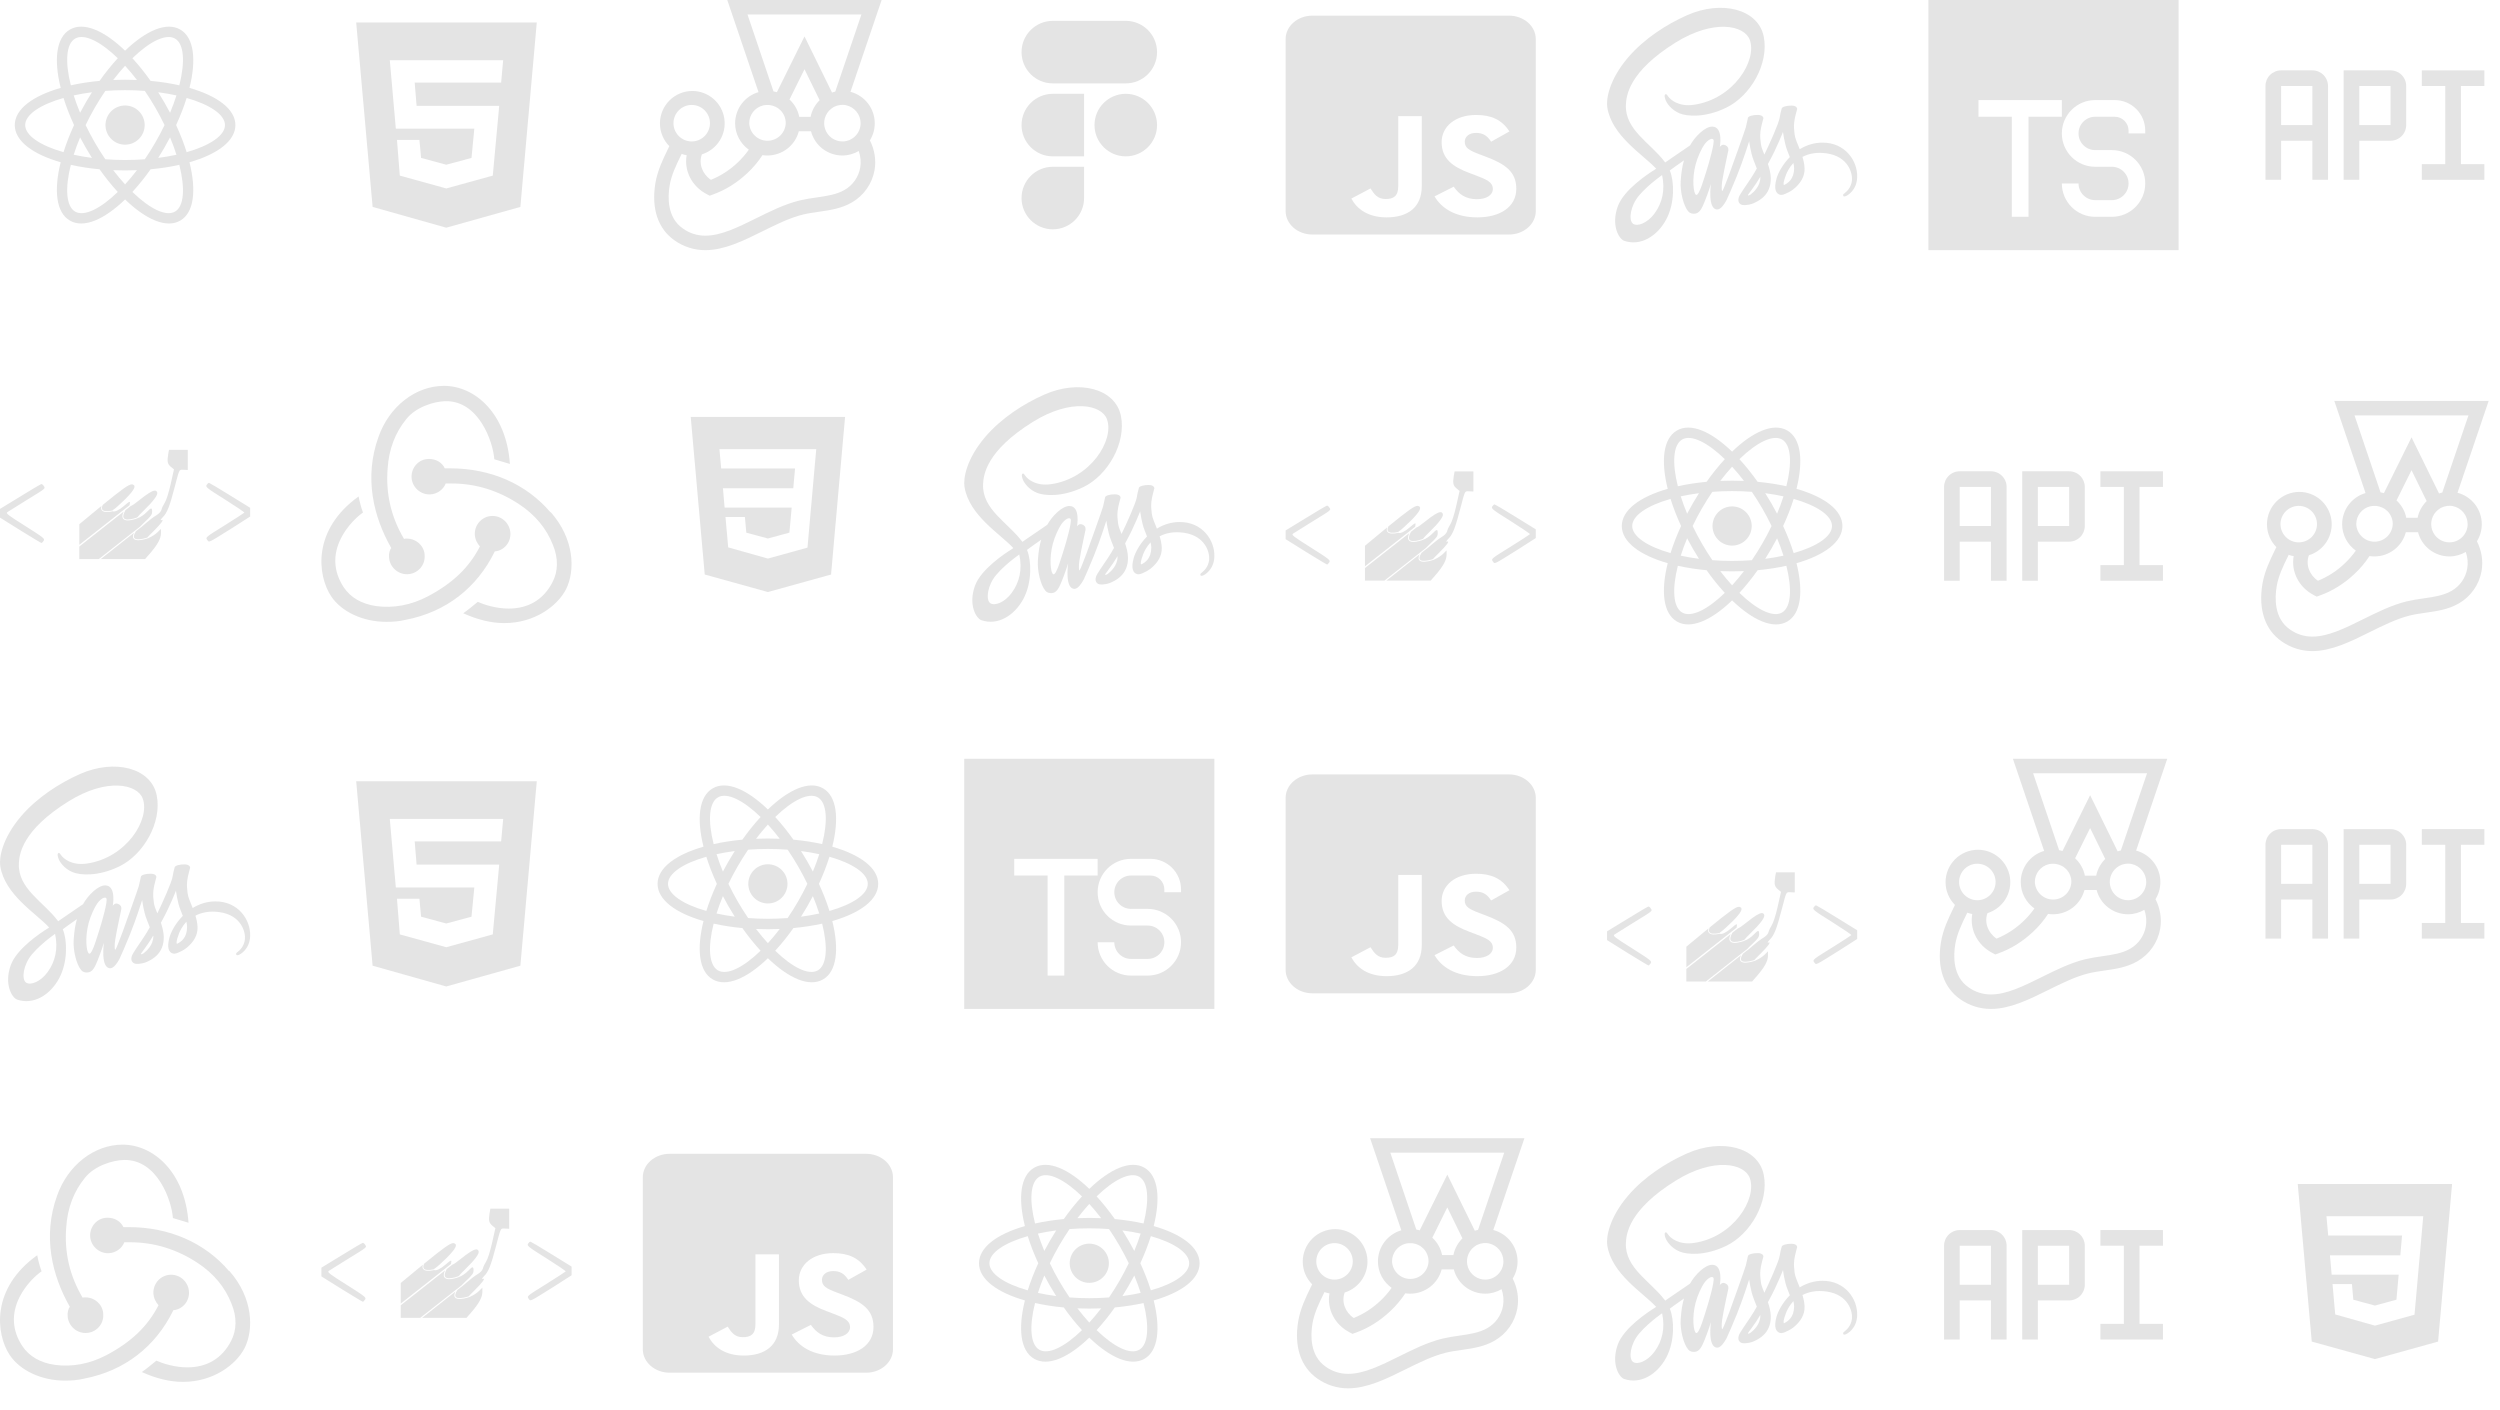 <svg width="1509" height="851" viewBox="0 0 1509 851" fill="none" xmlns="http://www.w3.org/2000/svg">
<g clip-path="url(#clip0_29_204)">
<path fill-rule="evenodd" clip-rule="evenodd" d="M1164 0H1315V151H1164V0ZM1264.67 60.4C1253.55 60.4 1244.53 69.414 1244.53 80.533C1244.53 91.653 1253.55 100.667 1264.67 100.667H1274.73C1280.29 100.667 1284.8 105.174 1284.8 110.733C1284.8 116.293 1280.29 120.8 1274.73 120.8H1264.67C1259.11 120.8 1254.6 116.293 1254.6 110.733H1244.53C1244.53 121.853 1253.55 130.867 1264.67 130.867H1274.73C1285.85 130.867 1294.87 121.853 1294.87 110.733C1294.87 99.614 1285.85 90.6 1274.73 90.6H1264.67C1259.11 90.6 1254.6 86.093 1254.6 80.533C1254.6 74.974 1259.11 70.467 1264.67 70.467H1276.41C1281.04 70.467 1284.8 74.222 1284.8 78.856V80.533H1294.87V78.856C1294.87 68.663 1286.6 60.4 1276.41 60.4H1264.67ZM1194.2 60.4H1244.53V70.467H1224.4V130.867H1214.33V70.467H1194.2V60.4Z" fill="#4F4C4C" fill-opacity="0.15"/>
</g>
<g clip-path="url(#clip1_29_204)">
<path fill-rule="evenodd" clip-rule="evenodd" d="M582 458H733V609H582V458ZM682.667 518.4C671.547 518.4 662.533 527.414 662.533 538.533C662.533 549.653 671.547 558.667 682.667 558.667H692.733C698.293 558.667 702.8 563.174 702.8 568.733C702.8 574.293 698.293 578.8 692.733 578.8H682.667C677.107 578.8 672.6 574.293 672.6 568.733H662.533C662.533 579.853 671.547 588.867 682.667 588.867H692.733C703.853 588.867 712.867 579.853 712.867 568.733C712.867 557.614 703.853 548.6 692.733 548.6H682.667C677.107 548.6 672.6 544.093 672.6 538.533C672.6 532.974 677.107 528.467 682.667 528.467H694.411C699.044 528.467 702.8 532.223 702.8 536.856V538.533H712.867V536.856C712.867 526.663 704.604 518.4 694.411 518.4H682.667ZM612.2 518.4H662.533V528.467H642.4V588.867H632.333V528.467H612.2V518.4Z" fill="#4F4C4C" fill-opacity="0.15"/>
</g>
<g clip-path="url(#clip2_29_204)">
<path d="M1395.75 42.469H1376.88C1374.37 42.469 1371.97 43.463 1370.2 45.233C1368.43 47.003 1367.44 49.403 1367.44 51.906V108.531H1376.88V84.938H1395.75V108.531H1405.19V51.906C1405.19 49.403 1404.19 47.003 1402.42 45.233C1400.65 43.463 1398.25 42.469 1395.75 42.469ZM1376.88 75.5V51.906H1395.75V75.5H1376.88Z" fill="#4F4C4C" fill-opacity="0.15"/>
<path d="M1461.81 51.906H1475.97V99.094H1461.81V108.531H1499.56V99.094H1485.41V51.906H1499.56V42.469H1461.81V51.906Z" fill="#4F4C4C" fill-opacity="0.15"/>
<path d="M1424.06 108.531H1414.62V42.469H1442.94C1445.44 42.469 1447.84 43.463 1449.61 45.233C1451.38 47.003 1452.38 49.403 1452.38 51.906V75.5C1452.38 78.003 1451.38 80.403 1449.61 82.173C1447.84 83.943 1445.44 84.938 1442.94 84.938H1424.06V108.531ZM1424.06 75.5H1442.94V51.906H1424.06V75.5Z" fill="#4F4C4C" fill-opacity="0.15"/>
</g>
<g clip-path="url(#clip3_29_204)">
<path d="M1395.75 500.469H1376.88C1374.37 500.469 1371.97 501.463 1370.2 503.233C1368.43 505.003 1367.44 507.403 1367.44 509.906V566.531H1376.88V542.938H1395.75V566.531H1405.19V509.906C1405.19 507.403 1404.19 505.003 1402.42 503.233C1400.65 501.463 1398.25 500.469 1395.75 500.469ZM1376.88 533.5V509.906H1395.75V533.5H1376.88Z" fill="#4F4C4C" fill-opacity="0.15"/>
<path d="M1461.81 509.906H1475.97V557.094H1461.81V566.531H1499.56V557.094H1485.41V509.906H1499.56V500.469H1461.81V509.906Z" fill="#4F4C4C" fill-opacity="0.15"/>
<path d="M1424.06 566.531H1414.62V500.469H1442.94C1445.44 500.469 1447.84 501.463 1449.61 503.233C1451.38 505.003 1452.38 507.403 1452.38 509.906V533.5C1452.38 536.003 1451.38 538.403 1449.61 540.173C1447.84 541.943 1445.44 542.938 1442.94 542.938H1424.06V566.531ZM1424.06 533.5H1442.94V509.906H1424.06V533.5Z" fill="#4F4C4C" fill-opacity="0.15"/>
</g>
<g clip-path="url(#clip4_29_204)">
<path d="M1201.75 742.469H1182.88C1180.37 742.469 1177.97 743.463 1176.2 745.233C1174.43 747.003 1173.44 749.403 1173.44 751.906V808.531H1182.88V784.938H1201.75V808.531H1211.19V751.906C1211.19 749.403 1210.19 747.003 1208.42 745.233C1206.65 743.463 1204.25 742.469 1201.75 742.469ZM1182.88 775.5V751.906H1201.75V775.5H1182.88Z" fill="#4F4C4C" fill-opacity="0.15"/>
<path d="M1267.81 751.906H1281.97V799.094H1267.81V808.531H1305.56V799.094H1291.41V751.906H1305.56V742.469H1267.81V751.906Z" fill="#4F4C4C" fill-opacity="0.15"/>
<path d="M1230.06 808.531H1220.62V742.469H1248.94C1251.44 742.469 1253.84 743.463 1255.61 745.233C1257.38 747.003 1258.38 749.403 1258.38 751.906V775.5C1258.38 778.003 1257.38 780.403 1255.61 782.173C1253.84 783.943 1251.44 784.938 1248.94 784.938H1230.06V808.531ZM1230.06 775.5H1248.94V751.906H1230.06V775.5Z" fill="#4F4C4C" fill-opacity="0.15"/>
</g>
<g clip-path="url(#clip5_29_204)">
<path d="M1201.75 284.469H1182.88C1180.37 284.469 1177.97 285.463 1176.2 287.233C1174.43 289.003 1173.44 291.403 1173.44 293.906V350.531H1182.88V326.938H1201.75V350.531H1211.19V293.906C1211.19 291.403 1210.19 289.003 1208.42 287.233C1206.65 285.463 1204.25 284.469 1201.75 284.469ZM1182.88 317.5V293.906H1201.75V317.5H1182.88Z" fill="#4F4C4C" fill-opacity="0.15"/>
<path d="M1267.81 293.906H1281.97V341.094H1267.81V350.531H1305.56V341.094H1291.41V293.906H1305.56V284.469H1267.81V293.906Z" fill="#4F4C4C" fill-opacity="0.15"/>
<path d="M1230.06 350.531H1220.62V284.469H1248.94C1251.44 284.469 1253.84 285.463 1255.61 287.233C1257.38 289.003 1258.38 291.403 1258.38 293.906V317.5C1258.38 320.003 1257.38 322.403 1255.61 324.173C1253.84 325.943 1251.44 326.938 1248.94 326.938H1230.06V350.531ZM1230.06 317.5H1248.94V293.906H1230.06V317.5Z" fill="#4F4C4C" fill-opacity="0.15"/>
</g>
<g clip-path="url(#clip6_29_204)">
<path d="M102.013 271.544L101.541 274.004C100.811 278.666 101.076 280 103.076 281.73L105.008 283.329L103.007 292.25C101.812 297.573 100.346 302.034 99.415 303.5C98.616 304.764 97.684 306.627 97.483 307.627C97.15 308.822 96.017 310.024 94.287 311.087C92.758 311.956 89.757 314.284 87.63 316.152C85.932 317.681 84.761 318.618 84.126 319.021L82.05 320.663C81.383 321.733 81.005 322.595 80.861 323.249C80.716 323.922 80.798 324.369 81.011 324.696C81.219 325.011 81.578 325.231 82.069 325.369C82.649 325.506 83.247 325.554 83.843 325.514C85.19 325.422 86.523 325.186 87.819 324.81C88.26 324.69 88.606 324.577 88.907 324.476C89.373 323.904 90.449 322.821 92.355 320.94C97.414 315.951 99.345 313.22 97.351 313.956C96.615 314.221 96.948 313.554 98.213 312.22C100.881 309.621 102.409 305.695 105.606 293.383C108.135 283.662 108.135 283.524 109.997 283.524C110.872 283.524 113.344 283.675 113.344 283.675V271.544H107.669H102.013ZM126.167 291.457C125.764 291.457 125.097 292.061 124.701 292.728C123.971 293.924 124.833 294.654 135.818 301.511C142.343 305.645 147.602 309.168 147.47 309.439C147.338 309.634 142.009 313.101 135.623 317.096C124.034 324.281 123.971 324.35 125.034 325.816C126.368 327.546 125.034 328.144 140.078 318.757L151 311.767V306.507L138.813 298.982C132.226 294.855 126.5 291.527 126.167 291.457ZM24.965 292.193C24.632 292.193 18.907 295.591 12.319 299.649L0 307.174V312.434L12.25 320.091C19.045 324.281 24.77 327.748 25.035 327.748C25.299 327.748 25.834 327.144 26.368 326.414C27.167 325.149 26.494 324.614 15.245 317.492C4.53 310.766 3.397 309.835 4.467 309.106C5.134 308.64 10.193 305.507 15.654 302.115C28.105 294.459 27.438 294.987 26.438 293.389C26.041 292.728 25.368 292.131 24.972 292.193H24.965ZM79.602 292.338C77.765 292.326 73.814 295.125 61.986 304.783C61.476 305.997 61.432 306.834 61.665 307.375C61.816 307.747 62.093 308.004 62.476 308.193C62.854 308.382 63.344 308.495 63.886 308.539C64.962 308.634 66.232 308.464 67.258 308.262L67.95 308.105C68.187 307.787 68.498 307.533 68.856 307.363C69.586 306.96 72.65 304.167 75.714 301.172C81.106 295.711 82.371 293.244 80.175 292.445C79.995 292.373 79.796 292.337 79.602 292.338ZM93.419 296.132C91.802 296.176 88.889 298.051 83.899 302.034C81.395 304.066 79.81 305.161 78.96 305.387L75.664 307.992C74.424 310.257 74.242 311.66 74.569 312.434C74.651 312.625 74.77 312.797 74.919 312.942C75.068 313.087 75.244 313.201 75.437 313.277C75.918 313.467 76.43 313.563 76.947 313.56C78.182 313.547 79.409 313.367 80.596 313.025C81.215 312.859 81.826 312.666 82.427 312.446L82.61 312.371L82.943 312.195C83.572 311.383 85.019 309.854 86.831 308.093C92.557 302.568 95.482 298.642 94.885 297.177C94.614 296.466 94.148 296.107 93.419 296.132ZM78.168 302.927C77.702 302.977 76.658 303.783 74.776 305.431C72.058 307.835 69.095 309.219 68.07 308.602C67.831 308.656 67.592 308.706 67.352 308.753C66.308 308.961 65.005 309.131 63.842 309.036C63.293 309.003 62.756 308.869 62.256 308.64C61.785 308.424 61.409 308.044 61.199 307.57C60.966 307.004 60.966 306.299 61.23 305.4L57.141 308.759L47.886 316.416V328.83L78.212 304.94C78.206 304.679 78.24 304.418 78.312 304.167C78.545 303.323 78.533 302.896 78.168 302.933V302.927ZM91.217 306.947C90.757 306.947 89.99 307.596 88.763 308.898C87.096 310.678 84.472 312.402 83.082 312.755L82.868 312.868C82.639 312.962 82.409 313.05 82.175 313.132C81.798 313.258 81.307 313.409 80.741 313.56C79.609 313.868 78.199 314.151 76.941 314.12C76.348 314.119 75.76 314.004 75.211 313.78C74.693 313.567 74.278 313.161 74.053 312.648C73.688 311.773 73.833 310.546 74.632 308.804L47.88 329.874V337.456H59.632L84.56 317.876C85.208 317.159 86.183 316.177 87.498 314.95C91.022 311.685 91.821 310.559 91.821 308.892C91.821 307.596 91.676 306.941 91.217 306.941V306.947ZM97.15 319.216L95.017 321.343C93.821 322.475 91.689 323.872 90.229 324.47L89.939 324.596L89.921 324.627L89.858 324.69C89.801 324.734 89.776 324.74 89.732 324.759C89.149 324.98 88.557 325.175 87.957 325.344C86.624 325.732 85.253 325.975 83.868 326.068C83.213 326.11 82.555 326.053 81.918 325.898C81.364 325.776 80.875 325.453 80.546 324.992C80.244 324.526 80.156 323.904 80.326 323.136C80.461 322.589 80.662 322.061 80.923 321.563L60.809 337.456H87.561L90.757 333.794C95.149 328.673 97.15 325.011 97.15 321.878V319.216Z" fill="#4F4C4C" fill-opacity="0.15"/>
</g>
<g clip-path="url(#clip7_29_204)">
<path d="M296.013 729.544L295.541 732.004C294.811 736.666 295.076 738 297.076 739.73L299.008 741.329L297.007 750.25C295.812 755.573 294.346 760.034 293.415 761.5C292.616 762.764 291.684 764.627 291.483 765.627C291.15 766.822 290.017 768.024 288.287 769.087C286.758 769.956 283.757 772.284 281.63 774.152C279.932 775.681 278.761 776.618 278.126 777.021L276.05 778.663C275.383 779.733 275.005 780.595 274.86 781.249C274.716 781.922 274.798 782.369 275.011 782.696C275.219 783.011 275.578 783.231 276.068 783.369C276.649 783.506 277.247 783.554 277.843 783.514C279.19 783.422 280.523 783.186 281.819 782.81C282.259 782.69 282.606 782.577 282.908 782.476C283.373 781.904 284.449 780.821 286.355 778.94C291.414 773.951 293.345 771.22 291.351 771.956C290.615 772.221 290.948 771.554 292.213 770.22C294.881 767.621 296.409 763.695 299.606 751.383C302.135 741.662 302.135 741.524 303.997 741.524C304.872 741.524 307.344 741.675 307.344 741.675V729.544H301.669H296.013ZM320.167 749.457C319.764 749.457 319.097 750.061 318.701 750.728C317.971 751.924 318.833 752.654 329.818 759.511C336.343 763.645 341.602 767.168 341.47 767.439C341.338 767.634 336.009 771.101 329.623 775.096C318.034 782.281 317.971 782.35 319.034 783.816C320.368 785.546 319.034 786.144 334.078 776.757L345 769.767V764.507L332.813 756.982C326.226 752.855 320.5 749.527 320.167 749.457ZM218.965 750.193C218.632 750.193 212.906 753.591 206.319 757.649L194 765.174V770.434L206.25 778.091C213.045 782.281 218.77 785.748 219.035 785.748C219.299 785.748 219.834 785.144 220.368 784.414C221.167 783.149 220.494 782.614 209.245 775.492C198.53 768.766 197.397 767.835 198.467 767.106C199.134 766.64 204.192 763.507 209.654 760.115C222.105 752.459 221.438 752.987 220.438 751.389C220.041 750.728 219.368 750.131 218.972 750.193H218.965ZM273.602 750.338C271.765 750.326 267.814 753.125 255.986 762.783C255.476 763.997 255.432 764.834 255.665 765.375C255.816 765.747 256.092 766.004 256.476 766.193C256.854 766.382 257.345 766.495 257.886 766.539C258.961 766.634 260.232 766.464 261.258 766.262L261.95 766.105C262.187 765.787 262.498 765.533 262.856 765.363C263.586 764.96 266.65 762.167 269.714 759.172C275.106 753.711 276.37 751.244 274.175 750.445C273.995 750.373 273.796 750.337 273.602 750.338ZM287.419 754.132C285.802 754.176 282.889 756.051 277.899 760.034C275.395 762.066 273.81 763.161 272.96 763.387L269.664 765.992C268.424 768.257 268.242 769.66 268.569 770.434C268.651 770.625 268.77 770.797 268.919 770.942C269.068 771.087 269.244 771.201 269.437 771.277C269.918 771.467 270.43 771.563 270.947 771.56C272.182 771.547 273.409 771.367 274.596 771.025C275.215 770.859 275.826 770.666 276.427 770.446L276.61 770.371L276.943 770.195C277.572 769.383 279.019 767.854 280.831 766.093C286.557 760.568 289.482 756.642 288.885 755.177C288.614 754.466 288.148 754.107 287.419 754.132ZM272.168 760.927C271.702 760.977 270.658 761.783 268.776 763.431C266.058 765.835 263.095 767.219 262.07 766.602C261.831 766.656 261.592 766.706 261.352 766.753C260.308 766.961 259.006 767.131 257.842 767.036C257.293 767.003 256.756 766.869 256.256 766.64C255.785 766.424 255.409 766.044 255.199 765.57C254.966 765.004 254.966 764.299 255.23 763.4L251.141 766.759L241.886 774.416V786.83L272.212 762.94C272.206 762.679 272.24 762.418 272.312 762.167C272.545 761.323 272.533 760.896 272.168 760.933V760.927ZM285.217 764.947C284.757 764.947 283.99 765.596 282.763 766.898C281.096 768.678 278.472 770.402 277.081 770.755L276.868 770.868C276.639 770.962 276.408 771.05 276.175 771.132C275.798 771.258 275.307 771.409 274.741 771.56C273.608 771.868 272.199 772.151 270.941 772.12C270.348 772.119 269.76 772.004 269.211 771.78C268.693 771.567 268.278 771.161 268.053 770.648C267.688 769.773 267.833 768.546 268.632 766.804L241.88 787.874V795.456H253.632L278.56 775.876C279.208 775.159 280.183 774.177 281.498 772.95C285.022 769.685 285.821 768.559 285.821 766.892C285.821 765.596 285.676 764.941 285.217 764.941V764.947ZM291.15 777.216L289.017 779.343C287.821 780.475 285.688 781.872 284.229 782.47L283.939 782.596L283.92 782.627L283.858 782.69C283.801 782.734 283.776 782.74 283.732 782.759C283.149 782.98 282.557 783.175 281.957 783.344C280.624 783.732 279.253 783.975 277.868 784.068C277.213 784.11 276.555 784.053 275.918 783.898C275.364 783.776 274.875 783.453 274.546 782.992C274.244 782.526 274.156 781.904 274.326 781.136C274.461 780.589 274.662 780.061 274.923 779.563L254.809 795.456H281.561L284.757 791.794C289.149 786.673 291.15 783.011 291.15 779.878V777.216Z" fill="#4F4C4C" fill-opacity="0.15"/>
</g>
<g clip-path="url(#clip8_29_204)">
<path d="M1072.01 526.544L1071.54 529.004C1070.81 533.666 1071.08 535 1073.08 536.73L1075.01 538.329L1073.01 547.25C1071.81 552.573 1070.35 557.034 1069.41 558.5C1068.62 559.764 1067.68 561.627 1067.48 562.627C1067.15 563.822 1066.02 565.024 1064.29 566.087C1062.76 566.956 1059.76 569.284 1057.63 571.152C1055.93 572.681 1054.76 573.618 1054.13 574.021L1052.05 575.663C1051.38 576.733 1051.01 577.595 1050.86 578.249C1050.72 578.922 1050.8 579.369 1051.01 579.696C1051.22 580.011 1051.58 580.231 1052.07 580.369C1052.65 580.506 1053.25 580.554 1053.84 580.514C1055.19 580.422 1056.52 580.186 1057.82 579.81C1058.26 579.69 1058.61 579.577 1058.91 579.476C1059.37 578.904 1060.45 577.821 1062.36 575.94C1067.41 570.951 1069.35 568.22 1067.35 568.956C1066.61 569.221 1066.95 568.554 1068.21 567.22C1070.88 564.621 1072.41 560.695 1075.61 548.383C1078.13 538.662 1078.13 538.524 1080 538.524C1080.87 538.524 1083.34 538.675 1083.34 538.675V526.544H1077.67H1072.01ZM1096.17 546.457C1095.76 546.457 1095.1 547.061 1094.7 547.728C1093.97 548.924 1094.83 549.654 1105.82 556.511C1112.34 560.645 1117.6 564.168 1117.47 564.439C1117.34 564.634 1112.01 568.101 1105.62 572.096C1094.03 579.281 1093.97 579.35 1095.03 580.816C1096.37 582.546 1095.03 583.144 1110.08 573.757L1121 566.767V561.507L1108.81 553.982C1102.23 549.855 1096.5 546.527 1096.17 546.457ZM994.965 547.193C994.632 547.193 988.906 550.591 982.319 554.649L970 562.174V567.434L982.25 575.091C989.045 579.281 994.77 582.748 995.035 582.748C995.299 582.748 995.834 582.144 996.368 581.414C997.167 580.149 996.494 579.614 985.245 572.492C974.53 565.766 973.397 564.835 974.467 564.106C975.134 563.64 980.192 560.507 985.654 557.115C998.105 549.459 997.438 549.987 996.438 548.389C996.041 547.728 995.368 547.131 994.972 547.193H994.965ZM1049.6 547.338C1047.76 547.326 1043.81 550.125 1031.99 559.783C1031.48 560.997 1031.43 561.834 1031.66 562.375C1031.82 562.747 1032.09 563.004 1032.48 563.193C1032.85 563.382 1033.34 563.495 1033.89 563.539C1034.96 563.634 1036.23 563.464 1037.26 563.262L1037.95 563.105C1038.19 562.787 1038.5 562.533 1038.86 562.363C1039.59 561.96 1042.65 559.167 1045.71 556.172C1051.11 550.711 1052.37 548.244 1050.17 547.445C1049.99 547.373 1049.8 547.337 1049.6 547.338ZM1063.42 551.132C1061.8 551.176 1058.89 553.051 1053.9 557.034C1051.4 559.066 1049.81 560.161 1048.96 560.387L1045.66 562.992C1044.42 565.257 1044.24 566.66 1044.57 567.434C1044.65 567.625 1044.77 567.797 1044.92 567.942C1045.07 568.087 1045.24 568.201 1045.44 568.277C1045.92 568.467 1046.43 568.563 1046.95 568.56C1048.18 568.547 1049.41 568.367 1050.6 568.025C1051.21 567.859 1051.83 567.666 1052.43 567.446L1052.61 567.371L1052.94 567.195C1053.57 566.383 1055.02 564.854 1056.83 563.093C1062.56 557.568 1065.48 553.642 1064.88 552.177C1064.61 551.466 1064.15 551.107 1063.42 551.132ZM1048.17 557.927C1047.7 557.977 1046.66 558.783 1044.78 560.431C1042.06 562.835 1039.1 564.219 1038.07 563.602C1037.83 563.656 1037.59 563.706 1037.35 563.753C1036.31 563.961 1035.01 564.131 1033.84 564.036C1033.29 564.003 1032.76 563.869 1032.26 563.64C1031.78 563.424 1031.41 563.044 1031.2 562.57C1030.97 562.004 1030.97 561.299 1031.23 560.4L1027.14 563.759L1017.89 571.416V583.83L1048.21 559.94C1048.21 559.679 1048.24 559.418 1048.31 559.167C1048.55 558.323 1048.53 557.896 1048.17 557.933V557.927ZM1061.22 561.947C1060.76 561.947 1059.99 562.596 1058.76 563.898C1057.1 565.678 1054.47 567.402 1053.08 567.755L1052.87 567.868C1052.64 567.962 1052.41 568.05 1052.18 568.132C1051.8 568.258 1051.31 568.409 1050.74 568.56C1049.61 568.868 1048.2 569.151 1046.94 569.12C1046.35 569.119 1045.76 569.004 1045.21 568.78C1044.69 568.567 1044.28 568.161 1044.05 567.648C1043.69 566.773 1043.83 565.546 1044.63 563.804L1017.88 584.874V592.456H1029.63L1054.56 572.876C1055.21 572.159 1056.18 571.177 1057.5 569.95C1061.02 566.685 1061.82 565.559 1061.82 563.892C1061.82 562.596 1061.68 561.941 1061.22 561.941V561.947ZM1067.15 574.216L1065.02 576.343C1063.82 577.475 1061.69 578.872 1060.23 579.47L1059.94 579.596L1059.92 579.627L1059.86 579.69C1059.8 579.734 1059.78 579.74 1059.73 579.759C1059.15 579.98 1058.56 580.175 1057.96 580.344C1056.62 580.732 1055.25 580.975 1053.87 581.068C1053.21 581.11 1052.56 581.053 1051.92 580.898C1051.36 580.776 1050.88 580.453 1050.55 579.992C1050.24 579.526 1050.16 578.904 1050.33 578.136C1050.46 577.589 1050.66 577.061 1050.92 576.563L1030.81 592.456H1057.56L1060.76 588.794C1065.15 583.673 1067.15 580.011 1067.15 576.878V574.216Z" fill="#4F4C4C" fill-opacity="0.15"/>
</g>
<g clip-path="url(#clip9_29_204)">
<path d="M878.013 284.544L877.541 287.004C876.811 291.666 877.076 293 879.076 294.73L881.008 296.329L879.007 305.25C877.812 310.573 876.346 315.034 875.415 316.5C874.616 317.764 873.684 319.627 873.483 320.627C873.15 321.822 872.017 323.024 870.287 324.087C868.758 324.956 865.757 327.284 863.63 329.152C861.932 330.681 860.761 331.618 860.126 332.021L858.05 333.663C857.383 334.733 857.005 335.595 856.86 336.249C856.716 336.922 856.798 337.369 857.011 337.696C857.219 338.011 857.578 338.231 858.068 338.369C858.649 338.506 859.247 338.554 859.843 338.514C861.19 338.422 862.523 338.186 863.819 337.81C864.259 337.69 864.606 337.577 864.908 337.476C865.373 336.904 866.449 335.821 868.355 333.94C873.414 328.951 875.345 326.22 873.351 326.956C872.615 327.221 872.948 326.554 874.213 325.22C876.881 322.621 878.409 318.695 881.606 306.383C884.135 296.662 884.135 296.524 885.997 296.524C886.872 296.524 889.344 296.675 889.344 296.675V284.544H883.669H878.013ZM902.167 304.457C901.764 304.457 901.097 305.061 900.701 305.728C899.971 306.924 900.833 307.654 911.818 314.511C918.343 318.645 923.602 322.168 923.47 322.439C923.338 322.634 918.009 326.101 911.623 330.096C900.034 337.281 899.971 337.35 901.034 338.816C902.368 340.546 901.034 341.144 916.078 331.757L927 324.767V319.507L914.813 311.982C908.226 307.855 902.5 304.527 902.167 304.457ZM800.965 305.193C800.632 305.193 794.906 308.591 788.319 312.649L776 320.174V325.434L788.25 333.091C795.045 337.281 800.77 340.748 801.035 340.748C801.299 340.748 801.834 340.144 802.368 339.414C803.167 338.149 802.494 337.614 791.245 330.492C780.53 323.766 779.397 322.835 780.467 322.106C781.134 321.64 786.192 318.507 791.654 315.115C804.105 307.459 803.438 307.987 802.438 306.389C802.041 305.728 801.368 305.131 800.972 305.193H800.965ZM855.602 305.338C853.765 305.326 849.814 308.125 837.986 317.783C837.476 318.997 837.432 319.834 837.665 320.375C837.816 320.747 838.092 321.004 838.476 321.193C838.854 321.382 839.345 321.495 839.886 321.539C840.961 321.634 842.232 321.464 843.258 321.262L843.95 321.105C844.187 320.787 844.498 320.533 844.856 320.363C845.586 319.96 848.65 317.167 851.714 314.172C857.106 308.711 858.37 306.244 856.175 305.445C855.995 305.373 855.796 305.337 855.602 305.338ZM869.419 309.132C867.802 309.176 864.889 311.051 859.899 315.034C857.395 317.066 855.81 318.161 854.96 318.387L851.664 320.992C850.424 323.257 850.242 324.66 850.569 325.434C850.651 325.625 850.77 325.797 850.919 325.942C851.068 326.087 851.244 326.201 851.437 326.277C851.918 326.467 852.43 326.563 852.947 326.56C854.182 326.547 855.409 326.367 856.596 326.025C857.215 325.859 857.826 325.666 858.427 325.446L858.61 325.371L858.943 325.195C859.572 324.383 861.019 322.854 862.831 321.093C868.557 315.568 871.482 311.642 870.885 310.177C870.614 309.466 870.148 309.107 869.419 309.132ZM854.168 315.927C853.702 315.977 852.658 316.783 850.776 318.431C848.058 320.835 845.095 322.219 844.07 321.602C843.831 321.656 843.592 321.706 843.352 321.753C842.308 321.961 841.006 322.131 839.842 322.036C839.293 322.003 838.756 321.869 838.256 321.64C837.785 321.424 837.409 321.044 837.199 320.57C836.966 320.004 836.966 319.299 837.23 318.4L833.141 321.759L823.886 329.416V341.83L854.212 317.94C854.206 317.679 854.24 317.418 854.312 317.167C854.545 316.323 854.533 315.896 854.168 315.933V315.927ZM867.217 319.947C866.757 319.947 865.99 320.596 864.763 321.898C863.096 323.678 860.472 325.402 859.081 325.755L858.868 325.868C858.639 325.962 858.408 326.05 858.175 326.132C857.798 326.258 857.307 326.409 856.741 326.56C855.608 326.868 854.199 327.151 852.941 327.12C852.348 327.119 851.76 327.004 851.211 326.78C850.693 326.567 850.278 326.161 850.053 325.648C849.688 324.773 849.833 323.546 850.632 321.804L823.88 342.874V350.456H835.632L860.56 330.876C861.208 330.159 862.183 329.177 863.498 327.95C867.022 324.685 867.821 323.559 867.821 321.892C867.821 320.596 867.676 319.941 867.217 319.941V319.947ZM873.15 332.216L871.017 334.343C869.821 335.475 867.688 336.872 866.229 337.47L865.939 337.596L865.92 337.627L865.858 337.69C865.801 337.734 865.776 337.74 865.732 337.759C865.149 337.98 864.557 338.175 863.957 338.344C862.624 338.732 861.253 338.975 859.868 339.068C859.213 339.11 858.555 339.053 857.918 338.898C857.364 338.776 856.875 338.453 856.546 337.992C856.244 337.526 856.156 336.904 856.326 336.136C856.461 335.589 856.662 335.061 856.923 334.563L836.809 350.456H863.561L866.757 346.794C871.149 341.673 873.15 338.011 873.15 334.878V332.216Z" fill="#4F4C4C" fill-opacity="0.15"/>
</g>
<path d="M1041.22 111.752C1041.07 112.07 1041.14 111.929 1041.22 111.752V111.752ZM1099.99 86.094C1095.25 86.092 1090.57 87.454 1086.31 90.075C1084.92 86.566 1083.48 83.498 1083.24 81.198C1082.96 78.514 1082.65 76.921 1082.98 73.736C1083.31 70.551 1084.8 66.039 1084.78 65.715C1084.75 65.39 1084.45 63.768 1081.4 63.739C1078.36 63.709 1075.74 64.476 1075.44 65.479C1074.9 67.311 1074.48 69.195 1074.19 71.112C1073.64 74.562 1068.1 86.89 1064.96 93.319C1063.92 90.812 1063.05 88.6 1062.86 86.831C1062.58 84.147 1062.27 82.555 1062.6 79.369C1062.93 76.184 1064.42 71.672 1064.4 71.347C1064.37 71.023 1064.07 69.401 1061.02 69.371C1057.98 69.342 1055.36 70.109 1055.06 71.112C1054.75 72.114 1054.42 74.474 1053.81 76.745C1053.19 79.016 1045.81 99.542 1043.88 104.88C1042.89 107.593 1042.04 109.776 1041.42 111.25C1041.33 111.486 1041.26 111.634 1041.21 111.752C1041.28 111.604 1041.33 111.457 1041.33 111.516C1040.81 112.784 1040.5 113.492 1040.5 113.492V113.521C1040.1 114.465 1039.65 115.32 1039.44 115.32C1039.3 115.32 1038.99 112.843 1039.51 109.451C1040.62 102.314 1043.24 91.225 1043.22 90.842C1043.19 90.635 1043.71 88.718 1041.49 87.686C1039.35 86.713 1038.57 88.335 1038.38 88.335C1038.19 88.335 1038.05 88.925 1038.05 88.925C1038.05 88.925 1040.43 76.42 1033.47 76.42C1029.13 76.42 1023.09 82.378 1020.12 87.775C1018.26 89.043 1014.23 91.786 1009.98 94.705C1008.35 95.826 1006.68 96.976 1005.1 98.067C1004.98 97.92 1004.88 97.772 1004.77 97.625C996.321 86.359 980.73 78.396 981.391 63.267C981.627 57.752 983.161 43.271 1011.37 25.694C1034.49 11.301 1052.98 15.253 1056.16 24.042C1060.74 36.576 1046.28 59.904 1022.27 63.267C1013.12 64.535 1008.3 60.111 1007.1 58.459C1005.85 56.719 1005.66 56.631 1005.19 56.955C1004.41 57.486 1004.91 59.02 1005.19 59.934C1005.9 62.264 1008.85 66.393 1013.87 68.457C1018.28 70.256 1029.01 71.259 1041.99 64.977C1056.56 57.958 1067.91 38.405 1064.58 22.037C1061.19 5.403 1039.13 -0.053 1018.27 9.207C1005.83 14.723 992.39 23.393 982.719 34.689C971.232 48.137 969.394 59.846 970.149 64.741C972.836 82.112 991.989 93.437 999.655 101.813C999.278 102.078 998.924 102.314 998.593 102.55C994.75 104.939 980.148 114.495 976.493 124.581C972.364 136.024 977.177 144.223 980.336 145.343C990.196 148.764 1000.29 142.601 1005.72 132.485C1011.14 122.369 1010.48 109.156 1007.98 103.14C1007.96 103.052 1007.91 102.993 1007.89 102.904C1008.88 102.167 1009.89 101.43 1010.91 100.692C1012.86 99.247 1014.77 97.92 1016.45 96.77C1015.51 99.955 1014.82 103.789 1014.47 109.333C1014.04 115.822 1016.19 124.227 1018.97 127.53C1020.2 128.975 1021.68 129.005 1022.6 129.005C1025.86 129.005 1027.32 125.643 1028.95 121.632C1030.95 116.736 1032.72 111.044 1032.72 111.044C1032.72 111.044 1030.51 126.439 1036.57 126.439C1038.79 126.439 1041 122.87 1042 121.042V121.071C1042 121.071 1042.04 120.953 1042.16 120.717C1042.4 120.275 1042.52 120.01 1042.52 120.01V119.921C1043.41 118.004 1045.37 113.61 1048.32 106.355C1052.14 96.976 1055.79 85.268 1055.79 85.268C1056.15 87.842 1056.64 90.383 1057.26 92.877C1057.92 95.679 1059.31 98.746 1060.42 101.724C1059.52 103.258 1058.98 104.143 1058.98 104.143C1058.98 104.165 1058.99 104.186 1059 104.202C1058.29 105.381 1057.49 106.65 1056.67 107.888C1053.65 112.371 1050.06 117.503 1049.59 118.977C1049.02 120.717 1049.16 122.015 1050.25 123.018C1051.05 123.785 1052.47 123.903 1053.95 123.755C1056.66 123.519 1058.58 122.693 1059.5 122.163C1061.19 121.402 1062.8 120.35 1064.26 119.036C1067.21 116.323 1069 112.43 1068.84 107.298C1068.74 104.467 1068.01 101.636 1067.11 98.982C1067.37 98.51 1067.66 98.008 1067.92 97.507C1072.59 88.984 1076.2 79.629 1076.2 79.629C1076.55 82.203 1077.04 84.745 1077.66 87.238C1078.22 89.627 1079.33 92.252 1080.35 94.817C1075.96 99.271 1073.25 104.432 1072.3 107.823C1070.56 114.105 1071.93 116.937 1074.5 117.585C1075.65 117.88 1077.3 117.202 1078.53 116.553C1080.35 115.794 1082.07 114.69 1083.63 113.279C1086.57 110.566 1089.43 106.762 1089.24 101.601C1089.17 99.271 1088.65 96.941 1087.96 94.699C1091.67 92.753 1096.48 91.691 1102.61 92.576C1115.75 94.493 1118.32 104.756 1117.83 109.033C1117.33 113.309 1114.57 115.698 1113.65 116.406C1112.73 117.113 1112.45 117.379 1112.52 117.91C1112.64 118.677 1113.06 118.647 1113.84 118.47C1114.92 118.234 1120.73 114.99 1120.99 107.057C1121.36 97.029 1113.65 85.999 1099.99 86.088L1099.99 86.094ZM998.735 128.769C994.396 134.697 988.309 136.938 985.692 135.051C982.885 133.01 983.993 124.286 989.347 117.969C992.603 114.135 996.8 110.596 999.584 108.413C1000.22 107.941 1001.14 107.234 1002.27 106.378C1002.46 106.231 1002.56 106.172 1002.56 106.172C1002.77 105.995 1003.01 105.847 1003.24 105.671C1005.2 114.636 1003.31 122.54 998.735 128.763V128.769ZM1030.44 101.813C1028.93 106.443 1025.74 118.24 1023.81 117.621C1022.16 117.09 1021.14 108.095 1023.48 99.247C1024.66 94.794 1027.16 89.485 1028.64 87.421C1031.03 84.088 1033.64 83.026 1034.26 84.354C1035.08 86.094 1031.38 98.923 1030.44 101.813ZM1056.62 117.444C1055.99 117.857 1055.4 118.122 1055.11 117.916C1054.9 117.768 1055.37 117.208 1055.37 117.208C1055.37 117.208 1058.65 112.814 1059.95 110.808C1060.71 109.628 1061.58 108.242 1062.52 106.709C1062.52 106.856 1062.54 107.004 1062.54 107.181C1062.51 112.46 1058.46 116.028 1056.62 117.444H1056.62ZM1076.82 111.693C1076.34 111.28 1076.41 109.894 1078 105.588C1078.61 103.907 1080.02 101.076 1082.48 98.362C1082.76 99.389 1082.91 100.463 1082.93 101.548C1082.9 108.183 1079.1 110.661 1076.82 111.693H1076.82Z" fill="#4F4C4C" fill-opacity="0.15"/>
<path d="M1041.22 798.752C1041.07 799.07 1041.14 798.929 1041.22 798.752V798.752ZM1099.99 773.094C1095.25 773.092 1090.57 774.454 1086.31 777.075C1084.92 773.566 1083.48 770.498 1083.24 768.198C1082.96 765.514 1082.65 763.922 1082.98 760.736C1083.31 757.551 1084.8 753.039 1084.78 752.715C1084.75 752.39 1084.45 750.768 1081.4 750.739C1078.36 750.709 1075.74 751.476 1075.44 752.479C1074.9 754.311 1074.48 756.195 1074.19 758.112C1073.64 761.562 1068.1 773.89 1064.96 780.319C1063.92 777.812 1063.05 775.6 1062.86 773.831C1062.58 771.147 1062.27 769.555 1062.6 766.369C1062.93 763.184 1064.42 758.672 1064.4 758.348C1064.37 758.023 1064.07 756.401 1061.02 756.372C1057.98 756.342 1055.36 757.109 1055.06 758.112C1054.75 759.114 1054.42 761.474 1053.81 763.745C1053.19 766.016 1045.81 786.542 1043.88 791.88C1042.89 794.593 1042.04 796.776 1041.42 798.25C1041.33 798.486 1041.26 798.634 1041.21 798.752C1041.28 798.604 1041.33 798.457 1041.33 798.516C1040.81 799.784 1040.5 800.492 1040.5 800.492V800.521C1040.1 801.465 1039.65 802.32 1039.44 802.32C1039.3 802.32 1038.99 799.843 1039.51 796.451C1040.62 789.314 1043.24 778.225 1043.22 777.842C1043.19 777.635 1043.71 775.718 1041.49 774.686C1039.35 773.713 1038.57 775.335 1038.38 775.335C1038.19 775.335 1038.05 775.925 1038.05 775.925C1038.05 775.925 1040.43 763.42 1033.47 763.42C1029.13 763.42 1023.09 769.378 1020.12 774.775C1018.26 776.043 1014.23 778.786 1009.98 781.705C1008.35 782.826 1006.68 783.976 1005.1 785.067C1004.98 784.92 1004.88 784.773 1004.77 784.625C996.321 773.359 980.73 765.396 981.391 750.267C981.627 744.752 983.161 730.271 1011.37 712.694C1034.49 698.301 1052.98 702.253 1056.16 711.042C1060.74 723.576 1046.28 746.905 1022.27 750.267C1013.12 751.535 1008.3 747.111 1007.1 745.459C1005.85 743.719 1005.66 743.631 1005.19 743.955C1004.41 744.486 1004.91 746.02 1005.19 746.934C1005.9 749.264 1008.85 753.393 1013.87 755.457C1018.28 757.256 1029.01 758.259 1041.99 751.977C1056.56 744.958 1067.91 725.405 1064.58 709.037C1061.19 692.403 1039.13 686.947 1018.27 696.207C1005.83 701.723 992.39 710.393 982.719 721.689C971.232 735.137 969.394 746.846 970.149 751.741C972.836 769.112 991.989 780.437 999.655 788.813C999.278 789.078 998.924 789.314 998.593 789.55C994.75 791.939 980.148 801.495 976.493 811.581C972.364 823.024 977.177 831.223 980.336 832.343C990.196 835.765 1000.29 829.601 1005.72 819.485C1011.14 809.369 1010.48 796.157 1007.98 790.14C1007.96 790.052 1007.91 789.993 1007.89 789.904C1008.88 789.167 1009.89 788.43 1010.91 787.692C1012.86 786.247 1014.77 784.92 1016.45 783.77C1015.51 786.955 1014.82 790.789 1014.47 796.333C1014.04 802.822 1016.19 811.227 1018.97 814.53C1020.2 815.975 1021.68 816.005 1022.6 816.005C1025.86 816.005 1027.32 812.643 1028.95 808.632C1030.95 803.736 1032.72 798.044 1032.72 798.044C1032.72 798.044 1030.51 813.439 1036.57 813.439C1038.79 813.439 1041 809.87 1042 808.042V808.071C1042 808.071 1042.04 807.953 1042.16 807.717C1042.4 807.275 1042.52 807.01 1042.52 807.01V806.921C1043.41 805.004 1045.37 800.61 1048.32 793.355C1052.14 783.976 1055.79 772.268 1055.79 772.268C1056.15 774.842 1056.64 777.383 1057.26 779.877C1057.92 782.679 1059.31 785.746 1060.42 788.724C1059.52 790.258 1058.98 791.143 1058.98 791.143C1058.98 791.165 1058.99 791.187 1059 791.202C1058.29 792.382 1057.49 793.65 1056.67 794.888C1053.65 799.371 1050.06 804.503 1049.59 805.977C1049.02 807.717 1049.16 809.015 1050.25 810.018C1051.05 810.785 1052.47 810.903 1053.95 810.755C1056.66 810.519 1058.58 809.693 1059.5 809.163C1061.19 808.402 1062.8 807.35 1064.26 806.036C1067.21 803.323 1069 799.43 1068.84 794.299C1068.74 791.467 1068.01 788.636 1067.11 785.982C1067.37 785.51 1067.66 785.008 1067.92 784.507C1072.59 775.984 1076.2 766.629 1076.2 766.629C1076.55 769.203 1077.04 771.745 1077.66 774.238C1078.22 776.627 1079.33 779.252 1080.35 781.817C1075.96 786.271 1073.25 791.432 1072.3 794.823C1070.56 801.105 1071.93 803.937 1074.5 804.585C1075.65 804.88 1077.3 804.202 1078.53 803.553C1080.35 802.795 1082.07 801.69 1083.63 800.28C1086.57 797.566 1089.43 793.762 1089.24 788.601C1089.17 786.271 1088.65 783.941 1087.96 781.699C1091.67 779.753 1096.48 778.691 1102.61 779.576C1115.75 781.493 1118.32 791.756 1117.83 796.033C1117.33 800.309 1114.57 802.698 1113.65 803.406C1112.73 804.114 1112.45 804.379 1112.52 804.91C1112.64 805.677 1113.06 805.647 1113.84 805.47C1114.92 805.234 1120.73 801.99 1120.99 794.057C1121.36 784.029 1113.65 772.999 1099.99 773.088L1099.99 773.094ZM998.735 815.769C994.396 821.697 988.309 823.938 985.692 822.051C982.885 820.01 983.993 811.286 989.347 804.969C992.603 801.135 996.8 797.596 999.584 795.413C1000.22 794.941 1001.14 794.234 1002.27 793.378C1002.46 793.231 1002.56 793.172 1002.56 793.172C1002.77 792.995 1003.01 792.847 1003.24 792.671C1005.2 801.636 1003.31 809.54 998.735 815.763V815.769ZM1030.44 788.813C1028.93 793.443 1025.74 805.24 1023.81 804.621C1022.16 804.09 1021.14 795.095 1023.48 786.247C1024.66 781.794 1027.16 776.485 1028.64 774.421C1031.03 771.088 1033.64 770.026 1034.26 771.354C1035.08 773.094 1031.38 785.923 1030.44 788.813ZM1056.62 804.444C1055.99 804.857 1055.4 805.122 1055.11 804.916C1054.9 804.768 1055.37 804.208 1055.37 804.208C1055.37 804.208 1058.65 799.814 1059.95 797.808C1060.71 796.628 1061.58 795.242 1062.52 793.709C1062.52 793.856 1062.54 794.004 1062.54 794.181C1062.51 799.46 1058.46 803.028 1056.62 804.444H1056.62ZM1076.82 798.693C1076.34 798.28 1076.41 796.894 1078 792.588C1078.61 790.907 1080.02 788.076 1082.48 785.362C1082.76 786.389 1082.91 787.464 1082.93 788.548C1082.9 795.183 1079.1 797.661 1076.82 798.693H1076.82Z" fill="#4F4C4C" fill-opacity="0.15"/>
<path d="M653.215 340.752C653.074 341.07 653.145 340.929 653.215 340.752V340.752ZM711.995 315.094C707.249 315.092 702.567 316.454 698.31 319.075C696.918 315.565 695.479 312.498 695.243 310.198C694.96 307.514 694.653 305.922 694.983 302.736C695.314 299.551 696.8 295.039 696.777 294.714C696.753 294.39 696.446 292.768 693.403 292.739C690.359 292.709 687.74 293.476 687.436 294.479C686.898 296.311 686.48 298.195 686.185 300.112C685.643 303.562 680.1 315.89 676.962 322.319C675.924 319.812 675.051 317.6 674.863 315.831C674.58 313.147 674.273 311.555 674.603 308.369C674.933 305.184 676.42 300.672 676.396 300.347C676.373 300.023 676.066 298.401 673.025 298.372C669.983 298.342 667.362 299.109 667.055 300.112C666.749 301.114 666.418 303.474 665.805 305.745C665.192 308.015 657.809 328.542 655.877 333.88C654.886 336.593 654.036 338.776 653.423 340.25C653.329 340.486 653.258 340.634 653.211 340.752C653.281 340.604 653.329 340.457 653.329 340.516C652.81 341.784 652.503 342.492 652.503 342.492V342.521C652.102 343.465 651.653 344.32 651.441 344.32C651.3 344.32 650.993 341.843 651.512 338.451C652.621 331.314 655.24 320.225 655.216 319.842C655.193 319.635 655.712 317.718 653.494 316.686C651.347 315.713 650.568 317.335 650.379 317.335C650.191 317.335 650.049 317.925 650.049 317.925C650.049 317.925 652.432 305.42 645.474 305.42C641.133 305.42 635.093 311.378 632.125 316.775C630.261 318.043 626.226 320.786 621.98 323.705C620.352 324.826 618.676 325.976 617.096 327.067C616.978 326.92 616.883 326.772 616.765 326.625C608.321 315.359 592.73 307.396 593.391 292.267C593.627 286.752 595.161 272.271 623.372 254.694C646.494 240.301 664.979 244.253 668.162 253.042C672.739 265.576 658.279 288.905 634.267 292.267C625.115 293.535 620.304 289.111 619.101 287.459C617.851 285.719 617.662 285.631 617.19 285.955C616.411 286.486 616.907 288.02 617.19 288.934C617.898 291.264 620.847 295.393 625.87 297.457C630.282 299.256 641.013 300.259 653.987 293.977C668.563 286.958 679.909 267.405 676.583 251.037C673.195 234.403 651.13 228.947 630.266 238.207C617.834 243.722 604.39 252.393 594.719 263.689C583.232 277.137 581.394 288.846 582.149 293.741C584.836 311.112 603.989 322.437 611.655 330.813C611.278 331.078 610.924 331.314 610.593 331.55C606.75 333.939 592.148 343.495 588.493 353.581C584.364 365.024 589.177 373.223 592.336 374.343C602.196 377.764 612.292 371.601 617.716 361.485C623.14 351.369 622.482 338.156 619.981 332.14C619.958 332.052 619.91 331.993 619.887 331.904C620.878 331.167 621.892 330.43 622.907 329.692C624.863 328.247 626.774 326.92 628.449 325.77C627.505 328.955 626.821 332.789 626.467 338.333C626.042 344.822 628.189 353.227 630.974 356.53C632.2 357.975 633.684 358.005 634.605 358.005C637.861 358.005 639.323 354.643 640.949 350.632C642.954 345.736 644.724 340.044 644.724 340.044C644.724 340.044 642.506 355.439 648.57 355.439C650.785 355.439 653.003 351.87 653.996 350.042V350.071C653.996 350.071 654.044 349.953 654.161 349.717C654.397 349.275 654.515 349.01 654.515 349.01V348.921C655.412 347.004 657.37 342.61 660.317 335.355C664.139 325.976 667.794 314.268 667.794 314.268C668.147 316.842 668.636 319.383 669.257 321.877C669.917 324.679 671.309 327.746 672.418 330.724C671.522 332.258 670.979 333.143 670.979 333.143C670.981 333.165 670.989 333.186 671.003 333.202C670.295 334.381 669.493 335.65 668.667 336.888C665.649 341.371 662.061 346.503 661.589 347.977C661.023 349.717 661.164 351.015 662.249 352.018C663.052 352.785 664.467 352.903 665.951 352.755C668.665 352.519 670.576 351.693 671.496 351.163C673.192 350.402 674.795 349.35 676.259 348.036C679.209 345.323 681.002 341.43 680.837 336.298C680.742 333.467 680.011 330.636 679.114 327.982C679.374 327.51 679.657 327.008 679.916 326.507C684.586 317.984 688.195 308.629 688.195 308.629C688.549 311.203 689.037 313.745 689.658 316.238C690.225 318.627 691.331 321.252 692.346 323.817C687.96 328.271 685.246 333.432 684.303 336.823C682.557 343.105 683.925 345.937 686.497 346.585C687.653 346.88 689.304 346.202 690.531 345.553C692.353 344.794 694.071 343.69 695.625 342.279C698.574 339.566 701.427 335.762 701.238 330.601C701.167 328.271 700.648 325.941 699.964 323.699C703.668 321.753 708.479 320.691 714.613 321.576C727.75 323.493 730.322 333.756 729.827 338.033C729.331 342.309 726.571 344.698 725.651 345.406C724.73 346.113 724.447 346.379 724.518 346.91C724.636 347.677 725.061 347.647 725.839 347.47C726.925 347.234 732.726 343.99 732.986 336.057C733.363 326.029 725.651 314.999 711.987 315.088L711.995 315.094ZM610.735 357.769C606.396 363.697 600.309 365.938 597.692 364.051C594.885 362.01 595.993 353.286 601.347 346.969C604.603 343.135 608.8 339.596 611.584 337.413C612.221 336.941 613.141 336.234 614.274 335.378C614.463 335.231 614.557 335.172 614.557 335.172C614.769 334.995 615.005 334.847 615.241 334.671C617.197 343.636 615.312 351.54 610.735 357.763V357.769ZM642.435 330.813C640.925 335.443 637.743 347.24 635.808 346.621C634.156 346.09 633.142 337.095 635.478 328.247C636.657 323.794 639.158 318.485 640.645 316.421C643.025 313.088 645.644 312.026 646.258 313.354C647.083 315.094 643.379 327.923 642.435 330.813ZM668.624 346.444C667.987 346.857 667.398 347.122 667.114 346.916C666.902 346.768 667.374 346.208 667.374 346.208C667.374 346.208 670.654 341.814 671.951 339.808C672.706 338.628 673.579 337.242 674.521 335.709C674.521 335.856 674.544 336.004 674.544 336.181C674.513 341.46 670.458 345.028 668.617 346.444H668.624ZM688.816 340.693C688.344 340.28 688.415 338.894 689.996 334.588C690.609 332.907 692.022 330.076 694.479 327.362C694.757 328.389 694.908 329.463 694.927 330.548C694.903 337.183 691.105 339.661 688.818 340.693H688.816Z" fill="#4F4C4C" fill-opacity="0.15"/>
<path d="M71.215 569.752C71.074 570.07 71.145 569.929 71.215 569.752V569.752ZM129.994 544.094C125.249 544.092 120.567 545.454 116.31 548.075C114.918 544.566 113.479 541.498 113.243 539.198C112.96 536.514 112.653 534.922 112.983 531.736C113.314 528.551 114.8 524.039 114.777 523.715C114.753 523.39 114.446 521.768 111.403 521.739C108.359 521.709 105.74 522.476 105.436 523.479C104.898 525.311 104.48 527.195 104.185 529.112C103.643 532.562 98.1 544.89 94.963 551.319C93.924 548.812 93.051 546.6 92.863 544.831C92.579 542.147 92.273 540.555 92.603 537.369C92.933 534.184 94.42 529.672 94.396 529.348C94.373 529.023 94.066 527.401 91.025 527.372C87.984 527.342 85.362 528.109 85.055 529.112C84.749 530.114 84.418 532.474 83.805 534.745C83.192 537.016 75.809 557.542 73.877 562.88C72.886 565.593 72.036 567.776 71.423 569.25C71.329 569.486 71.258 569.634 71.211 569.752C71.281 569.604 71.329 569.457 71.329 569.516C70.81 570.784 70.503 571.492 70.503 571.492V571.521C70.102 572.465 69.653 573.32 69.441 573.32C69.3 573.32 68.993 570.843 69.512 567.451C70.621 560.314 73.24 549.225 73.216 548.842C73.192 548.635 73.712 546.718 71.494 545.686C69.347 544.713 68.568 546.335 68.379 546.335C68.191 546.335 68.049 546.925 68.049 546.925C68.049 546.925 70.432 534.42 63.474 534.42C59.133 534.42 53.093 540.378 50.125 545.775C48.261 547.043 44.227 549.786 39.98 552.705C38.352 553.826 36.676 554.976 35.096 556.067C34.978 555.92 34.883 555.773 34.765 555.625C26.321 544.359 10.73 536.396 11.391 521.267C11.627 515.752 13.161 501.271 41.372 483.694C64.493 469.301 82.979 473.253 86.162 482.042C90.739 494.576 76.279 517.905 52.267 521.267C43.115 522.535 38.304 518.111 37.101 516.459C35.851 514.719 35.662 514.631 35.19 514.955C34.411 515.486 34.907 517.02 35.19 517.934C35.898 520.264 38.847 524.393 43.87 526.457C48.282 528.256 59.013 529.259 71.987 522.977C86.563 515.958 97.909 496.405 94.583 480.037C91.195 463.403 69.13 457.947 48.266 467.207C35.834 472.723 22.39 481.393 12.719 492.689C1.232 506.137 -0.606 517.846 0.149 522.741C2.836 540.112 21.989 551.437 29.655 559.813C29.277 560.078 28.924 560.314 28.593 560.55C24.75 562.939 10.148 572.495 6.493 582.581C2.364 594.024 7.177 602.223 10.336 603.343C20.196 606.765 30.292 600.601 35.716 590.485C41.14 580.369 40.482 567.157 37.981 561.14C37.958 561.052 37.91 560.993 37.887 560.904C38.878 560.167 39.892 559.43 40.907 558.692C42.863 557.247 44.774 555.92 46.449 554.77C45.505 557.955 44.821 561.789 44.467 567.333C44.042 573.822 46.19 582.227 48.974 585.53C50.2 586.975 51.684 587.005 52.605 587.005C55.861 587.005 57.323 583.643 58.949 579.632C60.955 574.736 62.724 569.044 62.724 569.044C62.724 569.044 60.506 584.439 66.57 584.439C68.785 584.439 71.003 580.87 71.996 579.042V579.071C71.996 579.071 72.043 578.953 72.162 578.717C72.397 578.275 72.515 578.01 72.515 578.01V577.921C73.412 576.004 75.37 571.61 78.317 564.355C82.139 554.976 85.794 543.268 85.794 543.268C86.147 545.842 86.636 548.383 87.257 550.877C87.917 553.679 89.309 556.746 90.418 559.724C89.522 561.258 88.979 562.143 88.979 562.143C88.981 562.165 88.989 562.187 89.003 562.202C88.295 563.382 87.493 564.65 86.667 565.888C83.649 570.371 80.061 575.503 79.589 576.977C79.022 578.717 79.164 580.015 80.249 581.018C81.052 581.785 82.467 581.903 83.951 581.755C86.665 581.519 88.576 580.693 89.496 580.163C91.192 579.402 92.795 578.35 94.259 577.036C97.209 574.323 99.002 570.43 98.837 565.299C98.742 562.467 98.011 559.636 97.114 556.982C97.374 556.51 97.657 556.008 97.916 555.507C102.586 546.984 106.195 537.629 106.195 537.629C106.549 540.203 107.037 542.745 107.658 545.238C108.225 547.627 109.331 550.252 110.346 552.817C105.96 557.271 103.246 562.432 102.302 565.823C100.557 572.105 101.925 574.937 104.497 575.585C105.653 575.88 107.304 575.202 108.531 574.553C110.353 573.795 112.071 572.69 113.625 571.28C116.574 568.566 119.427 564.762 119.238 559.601C119.167 557.271 118.648 554.941 117.964 552.699C121.668 550.753 126.479 549.691 132.613 550.576C145.75 552.493 148.322 562.756 147.827 567.033C147.331 571.309 144.571 573.698 143.651 574.406C142.73 575.114 142.447 575.379 142.518 575.91C142.636 576.677 143.061 576.647 143.839 576.47C144.925 576.234 150.726 572.99 150.986 565.057C151.363 555.029 143.651 543.999 129.987 544.088L129.994 544.094ZM28.735 586.769C24.396 592.697 18.309 594.938 15.692 593.051C12.884 591.01 13.993 582.286 19.347 575.969C22.603 572.135 26.8 568.596 29.584 566.413C30.221 565.941 31.141 565.234 32.274 564.378C32.463 564.231 32.557 564.172 32.557 564.172C32.769 563.995 33.005 563.847 33.241 563.671C35.197 572.636 33.312 580.54 28.735 586.763V586.769ZM60.435 559.813C58.925 564.443 55.743 576.24 53.808 575.621C52.156 575.09 51.142 566.095 53.478 557.247C54.657 552.794 57.158 547.485 58.645 545.421C61.025 542.088 63.644 541.026 64.258 542.354C65.083 544.094 61.379 556.923 60.435 559.813ZM86.624 575.444C85.987 575.857 85.398 576.122 85.114 575.916C84.902 575.768 85.374 575.208 85.374 575.208C85.374 575.208 88.653 570.814 89.951 568.808C90.706 567.628 91.579 566.242 92.52 564.709C92.52 564.856 92.544 565.004 92.544 565.181C92.513 570.46 88.458 574.028 86.617 575.444H86.624ZM106.816 569.693C106.344 569.28 106.415 567.894 107.996 563.588C108.609 561.907 110.022 559.076 112.478 556.362C112.757 557.389 112.908 558.464 112.927 559.548C112.903 566.183 109.105 568.661 106.818 569.693H106.816Z" fill="#4F4C4C" fill-opacity="0.15"/>
<path d="M298.649 332.838C304.117 332.366 308.357 327.553 308.08 321.802C307.791 316.052 303.079 311.433 297.334 311.433H296.951C291.018 311.628 286.393 316.618 286.582 322.563C286.771 325.577 288.004 328.031 289.69 329.818C283.096 342.64 273.2 352.065 258.206 359.986C248.121 365.259 237.469 367.247 227.1 365.831C218.431 364.611 211.648 360.735 207.496 354.519C201.279 345.088 200.713 334.914 205.891 324.734C209.673 317.379 215.322 312.006 219.097 309.363C218.154 306.916 217.021 302.77 216.455 299.662C188.545 319.65 191.383 346.981 199.864 359.898C206.181 369.323 219.097 375.35 233.235 375.35C237.004 375.35 240.967 375.074 244.83 374.13C269.343 369.417 287.909 354.714 298.561 333.033L298.649 332.838ZM332.297 309.269C317.694 292.112 296.196 282.687 271.683 282.687H268.474C266.883 279.201 263.208 277.031 259.056 277.031H258.773C252.84 277.031 248.215 282.127 248.41 288.06C248.599 293.71 253.406 298.429 259.157 298.429H259.622C263.869 298.24 267.543 295.597 269.047 291.829H272.539C287.066 291.829 300.82 296.069 313.359 304.362C322.967 310.678 329.856 318.971 333.719 328.874C337.104 336.978 336.921 344.899 333.436 351.505C328.063 361.867 319.009 367.341 307.042 367.341C299.499 367.341 292.15 364.982 288.375 363.289C286.116 365.164 282.341 368.279 279.604 370.166C287.897 373.929 296.29 376.099 304.394 376.099C322.778 376.099 336.437 365.737 341.628 355.739C347.278 344.427 346.812 325.388 332.385 309.08L332.297 309.269ZM234.833 336.223C235.015 341.879 239.822 346.591 245.579 346.591H245.957C251.99 346.403 256.608 341.413 256.325 335.468C256.325 329.811 251.424 325.105 245.673 325.105H245.29C244.912 325.105 244.352 325.105 243.874 325.288C236.053 312.088 232.75 297.944 233.984 282.687C234.732 271.186 238.507 261.188 245.29 252.896C250.946 245.824 261.598 242.332 268.858 242.15C289.218 241.766 297.706 267.134 298.36 277.219L307.785 280.044C305.614 249.127 286.393 232.907 268.009 232.907C250.757 232.907 234.833 245.446 228.415 263.831C219.651 288.343 225.402 311.905 236.148 330.761C235.21 331.988 234.644 334.153 234.833 336.223Z" fill="#4F4C4C" fill-opacity="0.15"/>
<path d="M104.649 790.838C110.117 790.366 114.357 785.553 114.08 779.802C113.791 774.051 109.079 769.433 103.334 769.433H102.951C97.017 769.628 92.393 774.618 92.582 780.563C92.771 783.577 94.004 786.031 95.69 787.818C89.096 800.64 79.2 810.065 64.207 817.986C54.121 823.259 43.469 825.247 33.1 823.831C24.43 822.611 17.648 818.735 13.496 812.519C7.279 803.088 6.713 792.914 11.891 782.734C15.672 775.379 21.323 770.006 25.098 767.363C24.154 764.916 23.021 760.77 22.455 757.662C-5.455 777.65 -2.617 804.981 5.864 817.898C12.181 827.323 25.098 833.35 39.235 833.35C43.004 833.35 46.967 833.074 50.83 832.13C75.343 827.417 93.909 812.714 104.561 791.033L104.649 790.838ZM138.297 767.269C123.694 750.112 102.196 740.687 77.683 740.687H74.475C72.883 737.201 69.208 735.031 65.056 735.031H64.773C58.84 735.031 54.215 740.127 54.41 746.06C54.599 751.71 59.406 756.429 65.156 756.429H65.622C69.869 756.24 73.543 753.597 75.047 749.829H78.539C93.066 749.829 106.82 754.069 119.359 762.362C128.967 768.678 135.856 776.971 139.719 786.874C143.104 794.978 142.921 802.899 139.436 809.505C134.063 819.867 125.009 825.341 113.042 825.341C105.499 825.341 98.15 822.982 94.375 821.289C92.116 823.164 88.341 826.279 85.604 828.166C93.897 831.929 102.29 834.099 110.394 834.099C128.778 834.099 142.437 823.737 147.628 813.739C153.278 802.427 152.812 783.388 138.385 767.08L138.297 767.269ZM40.833 794.223C41.015 799.879 45.822 804.591 51.579 804.591H51.957C57.99 804.402 62.608 799.413 62.325 793.468C62.325 787.811 57.424 783.105 51.673 783.105H51.29C50.912 783.105 50.352 783.105 49.874 783.288C42.053 770.088 38.75 755.944 39.983 740.687C40.732 729.186 44.507 719.188 51.29 710.896C56.946 703.824 67.598 700.332 74.858 700.15C95.218 699.766 103.706 725.134 104.36 735.219L113.785 738.044C111.614 707.127 92.393 690.907 74.009 690.907C56.757 690.907 40.833 703.446 34.415 721.831C25.651 746.343 31.402 769.905 42.148 788.761C41.21 789.988 40.644 792.153 40.833 794.223Z" fill="#4F4C4C" fill-opacity="0.15"/>
<path d="M635.479 12.583C625.055 12.583 616.604 21.034 616.604 31.458C616.604 41.883 625.055 50.333 635.479 50.333H679.521C689.945 50.333 698.396 41.883 698.396 31.458C698.396 21.034 689.945 12.583 679.521 12.583H635.479Z" fill="#4F4C4C" fill-opacity="0.15"/>
<path d="M679.521 56.625C669.096 56.625 660.646 65.075 660.646 75.5C660.646 85.925 669.096 94.375 679.521 94.375C689.946 94.375 698.396 85.925 698.396 75.5C698.396 65.075 689.946 56.625 679.521 56.625Z" fill="#4F4C4C" fill-opacity="0.15"/>
<path d="M616.604 75.5C616.604 65.075 625.055 56.625 635.479 56.625H654.354V94.375H635.479C625.055 94.375 616.604 85.925 616.604 75.5Z" fill="#4F4C4C" fill-opacity="0.15"/>
<path d="M635.479 100.667C625.055 100.667 616.604 109.117 616.604 119.542C616.604 129.966 625.055 138.417 635.479 138.417C645.904 138.417 654.354 129.966 654.354 119.542V100.667H635.479Z" fill="#4F4C4C" fill-opacity="0.15"/>
<path d="M910.821 9.438H792.179C783.247 9.438 776 15.778 776 23.594V127.406C776 135.222 783.247 141.562 792.179 141.562H910.821C919.753 141.562 927 135.222 927 127.406V23.594C927 15.778 919.753 9.438 910.821 9.438ZM858.174 112.483C858.174 125.342 849.545 131.211 836.973 131.211C825.614 131.211 819.042 126.079 815.671 119.856L827.232 113.751C829.457 117.202 831.479 120.122 836.366 120.122C841.018 120.122 843.984 118.529 843.984 112.306V70.103H858.174V112.483ZM891.744 131.211C878.565 131.211 870.038 125.725 865.892 118.529L877.453 112.69C880.487 117.025 884.464 120.24 891.441 120.24C897.306 120.24 901.081 117.674 901.081 114.105C901.081 109.858 897.238 108.354 890.733 105.847L887.194 104.52C876.948 100.716 870.173 95.909 870.173 85.793C870.173 76.473 878.296 69.395 890.935 69.395C899.968 69.395 906.44 72.138 911.091 79.334L900.036 85.527C897.609 81.723 894.98 80.219 890.902 80.219C886.756 80.219 884.127 82.519 884.127 85.527C884.127 89.243 886.756 90.748 892.856 93.077L896.396 94.404C908.462 98.917 915.237 103.547 915.237 113.928C915.237 125.076 905.193 131.211 891.744 131.211Z" fill="#4F4C4C" fill-opacity="0.15"/>
<path d="M910.821 467.438H792.179C783.247 467.438 776 473.778 776 481.594V585.406C776 593.222 783.247 599.562 792.179 599.562H910.821C919.753 599.562 927 593.222 927 585.406V481.594C927 473.778 919.753 467.438 910.821 467.438ZM858.174 570.483C858.174 583.342 849.545 589.211 836.973 589.211C825.614 589.211 819.042 584.079 815.671 577.856L827.232 571.751C829.457 575.202 831.479 578.122 836.366 578.122C841.018 578.122 843.984 576.529 843.984 570.306V528.103H858.174V570.483ZM891.744 589.211C878.565 589.211 870.038 583.725 865.892 576.529L877.453 570.69C880.487 575.025 884.464 578.24 891.441 578.24C897.306 578.24 901.081 575.674 901.081 572.105C901.081 567.858 897.238 566.354 890.733 563.847L887.194 562.52C876.948 558.716 870.173 553.909 870.173 543.793C870.173 534.473 878.296 527.395 890.935 527.395C899.968 527.395 906.44 530.138 911.091 537.334L900.036 543.527C897.609 539.723 894.98 538.219 890.902 538.219C886.756 538.219 884.127 540.519 884.127 543.527C884.127 547.243 886.756 548.747 892.856 551.077L896.396 552.404C908.462 556.917 915.237 561.547 915.237 571.928C915.237 583.076 905.193 589.211 891.744 589.211Z" fill="#4F4C4C" fill-opacity="0.15"/>
<path d="M522.821 696.438H404.179C395.247 696.438 388 702.778 388 710.594V814.406C388 822.222 395.247 828.562 404.179 828.562H522.821C531.753 828.562 539 822.222 539 814.406V710.594C539 702.778 531.753 696.438 522.821 696.438ZM470.174 799.483C470.174 812.342 461.545 818.211 448.973 818.211C437.614 818.211 431.042 813.079 427.671 806.856L439.232 800.751C441.457 804.202 443.479 807.122 448.366 807.122C453.018 807.122 455.984 805.529 455.984 799.306V757.103H470.174V799.483ZM503.744 818.211C490.565 818.211 482.038 812.725 477.892 805.529L489.453 799.69C492.487 804.025 496.464 807.24 503.441 807.24C509.306 807.24 513.081 804.674 513.081 801.105C513.081 796.858 509.238 795.354 502.733 792.847L499.194 791.52C488.948 787.716 482.173 782.909 482.173 772.793C482.173 763.473 490.296 756.395 502.935 756.395C511.968 756.395 518.44 759.138 523.091 766.334L512.036 772.527C509.609 768.723 506.98 767.219 502.902 767.219C498.756 767.219 496.127 769.519 496.127 772.527C496.127 776.243 498.756 777.747 504.856 780.077L508.396 781.404C520.462 785.917 527.237 790.547 527.237 800.928C527.237 812.076 517.193 818.211 503.744 818.211Z" fill="#4F4C4C" fill-opacity="0.15"/>
<path d="M510.084 251.65L501.628 346.78L463.5 357.35L425.373 346.78L416.917 251.65H510.084ZM437.906 312.05L439.529 330.396L463.5 337.154L487.396 330.547L492.681 271.091H434.244L435.301 282.756H479.884L478.826 294.723H436.358L437.377 306.387H477.845L476.486 321.487L463.5 325.036L450.476 321.525L449.608 312.05H437.906Z" fill="#4F4C4C" fill-opacity="0.15"/>
<path d="M1480.08 714.65L1471.63 809.78L1433.5 820.35L1395.37 809.78L1386.92 714.65H1480.08ZM1407.91 775.05L1409.53 793.397L1433.5 800.154L1457.4 793.548L1462.68 734.091H1404.24L1405.3 745.756H1449.88L1448.83 757.723H1406.36L1407.38 769.388H1447.84L1446.49 784.488L1433.5 788.036L1420.48 784.525L1419.61 775.05H1407.91Z" fill="#4F4C4C" fill-opacity="0.15"/>
<path d="M214.998 13.566L224.908 124.893L269.345 137.434L314.092 124.893L324.002 13.566H214.998ZM302.478 49.874H250.302L251.461 63.889H301.32L297.445 106.001L269.653 113.666V113.745H269.345L241.319 106.001L239.616 84.479H253.164L254.17 95.319L269.345 99.422L284.594 95.319L286.3 77.669H238.92L235.282 36.328H303.718L302.478 49.874Z" fill="#4F4C4C" fill-opacity="0.15"/>
<path d="M214.998 471.566L224.908 582.893L269.345 595.434L314.092 582.893L324.002 471.566H214.998ZM302.478 507.874H250.302L251.461 521.889H301.32L297.445 564.001L269.653 571.666V571.745H269.345L241.319 564.001L239.616 542.479H253.164L254.17 553.319L269.345 557.422L284.594 553.319L286.3 535.669H238.92L235.282 494.328H303.718L302.478 507.874Z" fill="#4F4C4C" fill-opacity="0.15"/>
<g clip-path="url(#clip10_29_204)">
<path d="M527.996 74.368C527.988 70.037 526.547 65.83 523.898 62.404C521.248 58.978 517.539 56.526 513.349 55.43L532.148 0H438.988L457.838 55.606C453.768 56.792 450.193 59.265 447.648 62.654C445.102 66.044 443.724 70.167 443.719 74.405C443.719 80.968 446.991 86.781 451.98 90.361C449.973 93.191 447.688 95.812 445.16 98.188C440.509 102.617 435.066 106.133 429.116 108.55C423.869 105.008 421.597 98.76 423.649 93.161C428.112 91.774 431.932 88.836 434.417 84.877C436.902 80.918 437.888 76.201 437.196 71.578C436.504 66.955 434.18 62.733 430.645 59.675C427.11 56.617 422.597 54.926 417.923 54.907C412.731 54.914 407.753 56.98 404.081 60.651C400.41 64.323 398.344 69.301 398.337 74.493C398.337 79.829 400.52 84.724 404.019 88.222C403.717 88.832 403.408 89.449 403.1 90.103C400.174 96.137 396.852 102.957 395.581 110.607C393.046 125.909 397.198 138.19 407.215 145.142C412.636 148.966 419.11 151.013 425.744 151C437.239 151 448.91 145.231 460.191 139.631C468.238 135.655 476.543 131.502 484.715 129.489C487.736 128.746 490.881 128.312 494.203 127.828C500.935 126.865 507.888 125.865 514.135 122.228C517.703 120.184 520.781 117.384 523.152 114.024C525.524 110.665 527.132 106.827 527.864 102.781C528.958 96.527 527.864 90.235 525.07 84.724C526.945 81.704 527.996 78.174 527.996 74.368ZM519.471 74.368C519.471 80.439 514.532 85.378 508.46 85.378C506.174 85.371 503.946 84.655 502.085 83.327C500.224 81.999 498.821 80.125 498.072 77.965C497.322 75.805 497.262 73.466 497.9 71.27C498.538 69.075 499.843 67.132 501.634 65.71L501.678 65.666C502.03 65.402 502.42 65.138 502.81 64.88C502.81 64.88 502.861 64.88 502.861 64.836C503.037 64.748 503.207 64.615 503.383 64.521C503.427 64.521 503.471 64.483 503.515 64.483C503.691 64.395 503.911 64.307 504.125 64.219C504.346 64.131 504.566 64.049 504.742 63.961C504.786 63.961 504.824 63.917 504.868 63.917C505.044 63.873 505.22 63.785 505.396 63.741C505.44 63.741 505.522 63.697 505.572 63.697C505.786 63.653 505.962 63.609 506.183 63.571H506.227L506.881 63.433C506.925 63.433 507.007 63.433 507.057 63.389C507.233 63.389 507.403 63.344 507.579 63.344H507.8C508.02 63.344 508.24 63.3 508.498 63.3H509.064C509.24 63.3 509.379 63.3 509.549 63.344H509.637C509.983 63.389 510.335 63.433 510.688 63.521C513.17 64.052 515.395 65.418 516.993 67.391C518.591 69.363 519.465 71.829 519.471 74.368ZM451.187 8.745H519.955L504.169 55.304C503.515 55.43 502.861 55.65 502.206 55.87L485.596 21.989L468.936 55.65C468.282 55.436 467.577 55.304 466.879 55.172L451.187 8.745ZM482.444 70.561C481.64 66.525 479.573 62.85 476.543 60.066L485.59 41.795L494.726 60.463C492.02 63.168 490.051 66.629 489.264 70.561H482.444ZM460.543 63.653C460.757 63.609 460.933 63.565 461.153 63.527H461.279C461.462 63.477 461.631 63.477 461.808 63.433H461.984C462.16 63.433 462.292 63.389 462.462 63.389H464.167C464.343 63.389 464.475 63.433 464.607 63.433C464.695 63.433 464.733 63.433 464.828 63.477C464.997 63.521 465.13 63.521 465.306 63.565C465.35 63.565 465.394 63.565 465.482 63.609L466.092 63.735H466.136C466.312 63.785 466.489 63.829 466.658 63.917C466.702 63.917 466.746 63.961 466.835 63.961C466.967 64.005 467.143 64.049 467.275 64.131C467.319 64.131 467.363 64.175 467.401 64.175C467.577 64.263 467.753 64.307 467.929 64.395H467.973C468.175 64.472 468.366 64.575 468.54 64.704H468.584C468.76 64.792 468.936 64.917 469.112 65.005C469.156 65.005 469.156 65.049 469.194 65.049C469.37 65.138 469.509 65.27 469.678 65.358L469.722 65.402C470.245 65.792 470.729 66.232 471.207 66.666L471.251 66.71C473.2 68.763 474.281 71.487 474.271 74.317C474.175 77.174 472.972 79.883 470.916 81.87C468.861 83.857 466.114 84.968 463.255 84.968C460.396 84.968 457.648 83.857 455.593 81.87C453.537 79.883 452.335 77.174 452.238 74.317C452.231 71.867 453.045 69.485 454.551 67.552C456.056 65.619 458.166 64.246 460.543 63.653ZM417.521 63.344C423.598 63.344 428.537 68.29 428.537 74.361C428.537 80.433 423.598 85.378 417.527 85.378C411.455 85.378 406.504 80.439 406.504 74.368C406.504 68.296 411.449 63.344 417.521 63.344ZM519.213 101.252C518.715 104.049 517.607 106.702 515.967 109.021C514.327 111.341 512.196 113.27 509.725 114.672C504.956 117.428 499.098 118.302 492.932 119.177C489.466 119.621 486.022 120.232 482.614 121.008C473.523 123.241 464.784 127.614 456.302 131.81C445.456 137.184 435.225 142.255 425.744 142.255C420.882 142.285 416.136 140.769 412.191 137.926C402.572 131.282 403.05 118.824 404.188 112.004C405.239 105.618 408.165 99.635 410.965 93.903C411.141 93.557 411.273 93.249 411.449 92.897C412.405 93.249 413.412 93.513 414.463 93.689C412.802 102.957 417.521 112.526 426.706 117.251L428.367 118.126L430.154 117.472C437.805 114.76 444.889 110.343 451.143 104.442C454.597 101.221 457.649 97.596 460.235 93.645C461.241 93.815 462.248 93.859 463.255 93.859C467.583 93.849 471.786 92.408 475.209 89.759C478.632 87.111 481.083 83.405 482.18 79.218H489.522C490.612 83.411 493.063 87.124 496.49 89.774C499.918 92.424 504.128 93.86 508.46 93.859C512.084 93.859 515.444 92.852 518.338 91.154C519.471 94.425 519.823 97.842 519.213 101.252Z" fill="#4F4C4C" fill-opacity="0.15"/>
</g>
<g clip-path="url(#clip11_29_204)">
<path d="M1498 316.367C1497.99 312.037 1496.55 307.83 1493.9 304.404C1491.25 300.978 1487.54 298.526 1483.35 297.43L1502.15 242H1408.99L1427.84 297.606C1423.77 298.792 1420.19 301.265 1417.65 304.654C1415.1 308.044 1413.72 312.167 1413.72 316.405C1413.72 322.967 1416.99 328.781 1421.98 332.361C1419.97 335.19 1417.69 337.812 1415.16 340.188C1410.51 344.617 1405.07 348.133 1399.12 350.55C1393.87 347.008 1391.6 340.76 1393.65 335.161C1398.11 333.774 1401.93 330.836 1404.42 326.877C1406.9 322.918 1407.89 318.201 1407.2 313.578C1406.5 308.955 1404.18 304.733 1400.65 301.675C1397.11 298.618 1392.6 296.926 1387.92 296.907C1382.73 296.914 1377.75 298.98 1374.08 302.651C1370.41 306.323 1368.34 311.301 1368.34 316.493C1368.34 321.829 1370.52 326.724 1374.02 330.222C1373.72 330.832 1373.41 331.449 1373.1 332.103C1370.17 338.137 1366.85 344.957 1365.58 352.607C1363.05 367.909 1367.2 380.19 1377.21 387.142C1382.64 390.966 1389.11 393.013 1395.74 393C1407.24 393 1418.91 387.231 1430.19 381.631C1438.24 377.655 1446.54 373.502 1454.72 371.489C1457.74 370.746 1460.88 370.312 1464.2 369.828C1470.94 368.865 1477.89 367.865 1484.14 364.228C1487.7 362.184 1490.78 359.384 1493.15 356.024C1495.52 352.665 1497.13 348.827 1497.86 344.781C1498.96 338.527 1497.86 332.235 1495.07 326.724C1496.95 323.704 1498 320.174 1498 316.367ZM1489.47 316.367C1489.47 322.439 1484.53 327.378 1478.46 327.378C1476.17 327.372 1473.95 326.655 1472.08 325.327C1470.22 323.999 1468.82 322.125 1468.07 319.965C1467.32 317.805 1467.26 315.466 1467.9 313.27C1468.54 311.075 1469.84 309.132 1471.63 307.71L1471.68 307.666C1472.03 307.402 1472.42 307.138 1472.81 306.88C1472.81 306.88 1472.86 306.88 1472.86 306.836C1473.04 306.748 1473.21 306.615 1473.38 306.521C1473.43 306.521 1473.47 306.483 1473.51 306.483C1473.69 306.395 1473.91 306.307 1474.13 306.219C1474.35 306.131 1474.57 306.049 1474.74 305.961C1474.79 305.961 1474.82 305.917 1474.87 305.917C1475.04 305.873 1475.22 305.785 1475.4 305.741C1475.44 305.741 1475.52 305.697 1475.57 305.697C1475.79 305.653 1475.96 305.609 1476.18 305.571H1476.23L1476.88 305.433C1476.93 305.433 1477.01 305.433 1477.06 305.389C1477.23 305.389 1477.4 305.344 1477.58 305.344H1477.8C1478.02 305.344 1478.24 305.3 1478.5 305.3H1479.06C1479.24 305.3 1479.38 305.3 1479.55 305.344H1479.64C1479.98 305.389 1480.34 305.433 1480.69 305.521C1483.17 306.052 1485.39 307.418 1486.99 309.39C1488.59 311.363 1489.47 313.829 1489.47 316.367ZM1421.19 250.745H1489.96L1474.17 297.304C1473.51 297.43 1472.86 297.65 1472.21 297.87L1455.6 263.989L1438.94 297.65C1438.28 297.436 1437.58 297.304 1436.88 297.172L1421.19 250.745ZM1452.44 312.561C1451.64 308.525 1449.57 304.85 1446.54 302.067L1455.59 283.796L1464.73 302.463C1462.02 305.168 1460.05 308.629 1459.26 312.561H1452.44ZM1430.54 305.653C1430.76 305.609 1430.93 305.565 1431.15 305.527H1431.28C1431.46 305.477 1431.63 305.477 1431.81 305.433H1431.98C1432.16 305.433 1432.29 305.389 1432.46 305.389H1434.17C1434.34 305.389 1434.48 305.433 1434.61 305.433C1434.7 305.433 1434.73 305.433 1434.83 305.477C1435 305.521 1435.13 305.521 1435.31 305.565C1435.35 305.565 1435.39 305.565 1435.48 305.609L1436.09 305.735H1436.14C1436.31 305.785 1436.49 305.829 1436.66 305.917C1436.7 305.917 1436.75 305.961 1436.83 305.961C1436.97 306.005 1437.14 306.049 1437.27 306.131C1437.32 306.131 1437.36 306.175 1437.4 306.175C1437.58 306.263 1437.75 306.307 1437.93 306.395H1437.97C1438.18 306.472 1438.37 306.575 1438.54 306.703H1438.58C1438.76 306.792 1438.94 306.917 1439.11 307.005C1439.16 307.005 1439.16 307.05 1439.19 307.05C1439.37 307.138 1439.51 307.27 1439.68 307.358L1439.72 307.402C1440.24 307.792 1440.73 308.232 1441.21 308.666L1441.25 308.711C1443.2 310.763 1444.28 313.487 1444.27 316.317C1444.17 319.175 1442.97 321.883 1440.92 323.87C1438.86 325.857 1436.11 326.968 1433.25 326.968C1430.4 326.968 1427.65 325.857 1425.59 323.87C1423.54 321.883 1422.33 319.175 1422.24 316.317C1422.23 313.867 1423.05 311.485 1424.55 309.552C1426.06 307.619 1428.17 306.246 1430.54 305.653ZM1387.52 305.344C1393.6 305.344 1398.54 310.29 1398.54 316.361C1398.54 322.433 1393.6 327.378 1387.53 327.378C1381.46 327.378 1376.5 322.439 1376.5 316.367C1376.5 310.296 1381.45 305.344 1387.52 305.344ZM1489.21 343.252C1488.72 346.049 1487.61 348.702 1485.97 351.021C1484.33 353.341 1482.2 355.27 1479.72 356.672C1474.96 359.428 1469.1 360.302 1462.93 361.177C1459.47 361.621 1456.02 362.232 1452.61 363.008C1443.52 365.241 1434.78 369.614 1426.3 373.81C1415.46 379.184 1405.23 384.255 1395.74 384.255C1390.88 384.285 1386.14 382.769 1382.19 379.926C1372.57 373.282 1373.05 360.824 1374.19 354.004C1375.24 347.618 1378.16 341.635 1380.96 335.903C1381.14 335.557 1381.27 335.249 1381.45 334.896C1382.41 335.249 1383.41 335.513 1384.46 335.689C1382.8 344.957 1387.52 354.526 1396.71 359.251L1398.37 360.126L1400.15 359.472C1407.8 356.76 1414.89 352.343 1421.14 346.442C1424.6 343.221 1427.65 339.596 1430.23 335.645C1431.24 335.815 1432.25 335.859 1433.25 335.859C1437.58 335.849 1441.79 334.408 1445.21 331.759C1448.63 329.111 1451.08 325.405 1452.18 321.218H1459.52C1460.61 325.411 1463.06 329.124 1466.49 331.774C1469.92 334.423 1474.13 335.86 1478.46 335.859C1482.08 335.859 1485.44 334.852 1488.34 333.154C1489.47 336.425 1489.82 339.842 1489.21 343.252Z" fill="#4F4C4C" fill-opacity="0.15"/>
</g>
<g clip-path="url(#clip12_29_204)">
<path d="M1304 532.367C1303.99 528.037 1302.55 523.83 1299.9 520.404C1297.25 516.978 1293.54 514.526 1289.35 513.43L1308.15 458H1214.99L1233.84 513.606C1229.77 514.792 1226.19 517.265 1223.65 520.654C1221.1 524.044 1219.72 528.167 1219.72 532.405C1219.72 538.967 1222.99 544.781 1227.98 548.361C1225.97 551.19 1223.69 553.812 1221.16 556.188C1216.51 560.617 1211.07 564.133 1205.12 566.55C1199.87 563.008 1197.6 556.76 1199.65 551.161C1204.11 549.774 1207.93 546.836 1210.42 542.877C1212.9 538.918 1213.89 534.201 1213.2 529.578C1212.5 524.955 1210.18 520.733 1206.65 517.675C1203.11 514.618 1198.6 512.926 1193.92 512.907C1188.73 512.914 1183.75 514.98 1180.08 518.651C1176.41 522.323 1174.34 527.301 1174.34 532.493C1174.34 537.829 1176.52 542.724 1180.02 546.222C1179.72 546.832 1179.41 547.449 1179.1 548.103C1176.17 554.137 1172.85 560.957 1171.58 568.607C1169.05 583.909 1173.2 596.19 1183.21 603.142C1188.64 606.966 1195.11 609.013 1201.74 609C1213.24 609 1224.91 603.231 1236.19 597.631C1244.24 593.655 1252.54 589.502 1260.72 587.489C1263.74 586.746 1266.88 586.312 1270.2 585.828C1276.94 584.865 1283.89 583.865 1290.14 580.228C1293.7 578.184 1296.78 575.384 1299.15 572.024C1301.52 568.665 1303.13 564.827 1303.86 560.781C1304.96 554.527 1303.86 548.235 1301.07 542.724C1302.95 539.704 1304 536.174 1304 532.367ZM1295.47 532.367C1295.47 538.439 1290.53 543.378 1284.46 543.378C1282.17 543.372 1279.95 542.655 1278.08 541.327C1276.22 539.999 1274.82 538.125 1274.07 535.965C1273.32 533.805 1273.26 531.466 1273.9 529.27C1274.54 527.075 1275.84 525.132 1277.63 523.71L1277.68 523.666C1278.03 523.402 1278.42 523.138 1278.81 522.88C1278.81 522.88 1278.86 522.88 1278.86 522.836C1279.04 522.748 1279.21 522.615 1279.38 522.521C1279.43 522.521 1279.47 522.483 1279.52 522.483C1279.69 522.395 1279.91 522.307 1280.13 522.219C1280.35 522.131 1280.57 522.049 1280.74 521.961C1280.79 521.961 1280.82 521.917 1280.87 521.917C1281.04 521.873 1281.22 521.785 1281.4 521.741C1281.44 521.741 1281.52 521.697 1281.57 521.697C1281.79 521.653 1281.96 521.609 1282.18 521.571H1282.23L1282.88 521.433C1282.93 521.433 1283.01 521.433 1283.06 521.389C1283.23 521.389 1283.4 521.344 1283.58 521.344H1283.8C1284.02 521.344 1284.24 521.3 1284.5 521.3H1285.06C1285.24 521.3 1285.38 521.3 1285.55 521.344H1285.64C1285.98 521.389 1286.34 521.433 1286.69 521.521C1289.17 522.052 1291.39 523.418 1292.99 525.39C1294.59 527.363 1295.47 529.829 1295.47 532.367ZM1227.19 466.745H1295.96L1280.17 513.304C1279.52 513.43 1278.86 513.65 1278.21 513.87L1261.6 479.989L1244.94 513.65C1244.28 513.436 1243.58 513.304 1242.88 513.172L1227.19 466.745ZM1258.44 528.561C1257.64 524.525 1255.57 520.85 1252.54 518.067L1261.59 499.796L1270.73 518.463C1268.02 521.168 1266.05 524.629 1265.26 528.561H1258.44ZM1236.54 521.653C1236.76 521.609 1236.93 521.565 1237.15 521.527H1237.28C1237.46 521.477 1237.63 521.477 1237.81 521.433H1237.98C1238.16 521.433 1238.29 521.389 1238.46 521.389H1240.17C1240.34 521.389 1240.48 521.433 1240.61 521.433C1240.7 521.433 1240.73 521.433 1240.83 521.477C1241 521.521 1241.13 521.521 1241.31 521.565C1241.35 521.565 1241.39 521.565 1241.48 521.609L1242.09 521.735H1242.14C1242.31 521.785 1242.49 521.829 1242.66 521.917C1242.7 521.917 1242.75 521.961 1242.83 521.961C1242.97 522.005 1243.14 522.049 1243.28 522.131C1243.32 522.131 1243.36 522.175 1243.4 522.175C1243.58 522.263 1243.75 522.307 1243.93 522.395H1243.97C1244.18 522.472 1244.37 522.575 1244.54 522.703H1244.58C1244.76 522.792 1244.94 522.917 1245.11 523.005C1245.16 523.005 1245.16 523.05 1245.19 523.05C1245.37 523.138 1245.51 523.27 1245.68 523.358L1245.72 523.402C1246.24 523.792 1246.73 524.232 1247.21 524.666L1247.25 524.711C1249.2 526.763 1250.28 529.487 1250.27 532.317C1250.17 535.175 1248.97 537.883 1246.92 539.87C1244.86 541.857 1242.11 542.968 1239.25 542.968C1236.4 542.968 1233.65 541.857 1231.59 539.87C1229.54 537.883 1228.33 535.175 1228.24 532.317C1228.23 529.867 1229.05 527.485 1230.55 525.552C1232.06 523.619 1234.17 522.246 1236.54 521.653ZM1193.52 521.344C1199.6 521.344 1204.54 526.29 1204.54 532.361C1204.54 538.433 1199.6 543.378 1193.53 543.378C1187.46 543.378 1182.5 538.439 1182.5 532.367C1182.5 526.296 1187.45 521.344 1193.52 521.344ZM1295.21 559.252C1294.72 562.049 1293.61 564.702 1291.97 567.021C1290.33 569.341 1288.2 571.27 1285.72 572.672C1280.96 575.428 1275.1 576.302 1268.93 577.177C1265.47 577.621 1262.02 578.232 1258.61 579.008C1249.52 581.241 1240.78 585.614 1232.3 589.81C1221.46 595.184 1211.23 600.255 1201.74 600.255C1196.88 600.285 1192.14 598.769 1188.19 595.926C1178.57 589.282 1179.05 576.824 1180.19 570.004C1181.24 563.618 1184.16 557.635 1186.96 551.903C1187.14 551.557 1187.27 551.249 1187.45 550.896C1188.41 551.249 1189.41 551.513 1190.46 551.689C1188.8 560.957 1193.52 570.526 1202.71 575.251L1204.37 576.126L1206.15 575.472C1213.8 572.76 1220.89 568.343 1227.14 562.442C1230.6 559.221 1233.65 555.596 1236.23 551.645C1237.24 551.815 1238.25 551.859 1239.25 551.859C1243.58 551.849 1247.79 550.408 1251.21 547.759C1254.63 545.111 1257.08 541.405 1258.18 537.218H1265.52C1266.61 541.411 1269.06 545.124 1272.49 547.774C1275.92 550.423 1280.13 551.86 1284.46 551.859C1288.08 551.859 1291.44 550.852 1294.34 549.154C1295.47 552.425 1295.82 555.842 1295.21 559.252Z" fill="#4F4C4C" fill-opacity="0.15"/>
</g>
<g clip-path="url(#clip13_29_204)">
<path d="M915.996 761.367C915.988 757.037 914.547 752.83 911.898 749.404C909.248 745.978 905.539 743.526 901.349 742.43L920.148 687H826.988L845.838 742.606C841.768 743.792 838.193 746.265 835.648 749.654C833.102 753.044 831.724 757.167 831.719 761.405C831.719 767.967 834.991 773.781 839.98 777.361C837.973 780.19 835.688 782.812 833.16 785.188C828.509 789.617 823.066 793.133 817.116 795.55C811.869 792.008 809.597 785.76 811.649 780.161C816.112 778.774 819.932 775.836 822.417 771.877C824.902 767.918 825.888 763.201 825.196 758.578C824.504 753.955 822.18 749.733 818.645 746.675C815.11 743.618 810.597 741.926 805.923 741.907C800.731 741.914 795.753 743.98 792.081 747.651C788.41 751.323 786.344 756.301 786.337 761.493C786.337 766.829 788.52 771.724 792.019 775.222C791.717 775.832 791.408 776.449 791.1 777.103C788.174 783.137 784.852 789.957 783.581 797.607C781.046 812.909 785.198 825.19 795.215 832.142C800.636 835.966 807.11 838.013 813.744 838C825.239 838 836.91 832.231 848.191 826.631C856.238 822.655 864.543 818.502 872.715 816.489C875.736 815.746 878.881 815.312 882.203 814.828C888.935 813.865 895.888 812.865 902.135 809.228C905.703 807.184 908.781 804.384 911.152 801.024C913.524 797.665 915.132 793.827 915.864 789.781C916.958 783.527 915.864 777.235 913.07 771.724C914.945 768.704 915.996 765.174 915.996 761.367ZM907.471 761.367C907.471 767.439 902.532 772.378 896.46 772.378C894.174 772.372 891.946 771.655 890.085 770.327C888.224 768.999 886.821 767.125 886.072 764.965C885.322 762.805 885.262 760.466 885.9 758.27C886.538 756.075 887.843 754.132 889.634 752.71L889.678 752.666C890.03 752.402 890.42 752.138 890.81 751.88C890.81 751.88 890.861 751.88 890.861 751.836C891.037 751.748 891.207 751.615 891.383 751.521C891.427 751.521 891.471 751.483 891.515 751.483C891.691 751.395 891.911 751.307 892.125 751.219C892.346 751.131 892.566 751.049 892.742 750.961C892.786 750.961 892.824 750.917 892.868 750.917C893.044 750.873 893.22 750.785 893.396 750.741C893.44 750.741 893.522 750.697 893.572 750.697C893.786 750.653 893.962 750.609 894.183 750.571H894.227L894.881 750.433C894.925 750.433 895.007 750.433 895.057 750.389C895.233 750.389 895.403 750.344 895.579 750.344H895.8C896.02 750.344 896.24 750.3 896.498 750.3H897.064C897.24 750.3 897.379 750.3 897.549 750.344H897.637C897.983 750.389 898.335 750.433 898.688 750.521C901.17 751.052 903.395 752.418 904.993 754.39C906.591 756.363 907.465 758.829 907.471 761.367ZM839.187 695.745H907.955L892.169 742.304C891.515 742.43 890.861 742.65 890.206 742.87L873.596 708.989L856.936 742.65C856.282 742.436 855.577 742.304 854.879 742.172L839.187 695.745ZM870.444 757.561C869.64 753.525 867.573 749.85 864.543 747.067L873.59 728.796L882.726 747.463C880.02 750.168 878.051 753.629 877.264 757.561H870.444ZM848.543 750.653C848.757 750.609 848.933 750.565 849.153 750.527H849.279C849.462 750.477 849.631 750.477 849.808 750.433H849.984C850.16 750.433 850.292 750.389 850.462 750.389H852.167C852.343 750.389 852.475 750.433 852.607 750.433C852.695 750.433 852.733 750.433 852.828 750.477C852.997 750.521 853.13 750.521 853.306 750.565C853.35 750.565 853.394 750.565 853.482 750.609L854.092 750.735H854.136C854.312 750.785 854.489 750.829 854.658 750.917C854.702 750.917 854.746 750.961 854.835 750.961C854.967 751.005 855.143 751.049 855.275 751.131C855.319 751.131 855.363 751.175 855.401 751.175C855.577 751.263 855.753 751.307 855.929 751.395H855.973C856.175 751.472 856.366 751.575 856.54 751.703H856.584C856.76 751.792 856.936 751.917 857.112 752.005C857.156 752.005 857.156 752.05 857.194 752.05C857.37 752.138 857.509 752.27 857.678 752.358L857.722 752.402C858.245 752.792 858.729 753.232 859.207 753.666L859.251 753.711C861.2 755.763 862.281 758.487 862.271 761.317C862.175 764.175 860.972 766.883 858.916 768.87C856.861 770.857 854.114 771.968 851.255 771.968C848.396 771.968 845.648 770.857 843.593 768.87C841.537 766.883 840.335 764.175 840.238 761.317C840.231 758.867 841.045 756.485 842.551 754.552C844.056 752.619 846.166 751.246 848.543 750.653ZM805.521 750.344C811.598 750.344 816.537 755.29 816.537 761.361C816.537 767.433 811.598 772.378 805.527 772.378C799.455 772.378 794.504 767.439 794.504 761.367C794.504 755.296 799.449 750.344 805.521 750.344ZM907.213 788.252C906.715 791.049 905.607 793.702 903.967 796.021C902.327 798.341 900.196 800.27 897.725 801.672C892.956 804.428 887.098 805.302 880.932 806.177C877.466 806.621 874.022 807.232 870.614 808.008C861.523 810.241 852.784 814.614 844.302 818.81C833.456 824.184 823.225 829.255 813.744 829.255C808.882 829.285 804.136 827.769 800.191 824.926C790.572 818.282 791.05 805.824 792.188 799.004C793.239 792.618 796.165 786.635 798.965 780.903C799.141 780.557 799.273 780.249 799.449 779.896C800.405 780.249 801.412 780.513 802.463 780.689C800.802 789.957 805.521 799.526 814.706 804.251L816.367 805.126L818.154 804.472C825.805 801.76 832.889 797.343 839.143 791.442C842.597 788.221 845.649 784.596 848.235 780.645C849.241 780.815 850.248 780.859 851.255 780.859C855.583 780.849 859.786 779.408 863.209 776.759C866.632 774.111 869.083 770.405 870.18 766.218H877.522C878.612 770.411 881.063 774.124 884.49 776.774C887.918 779.423 892.128 780.86 896.46 780.859C900.084 780.859 903.444 779.852 906.338 778.154C907.471 781.425 907.823 784.842 907.213 788.252Z" fill="#4F4C4C" fill-opacity="0.15"/>
</g>
<g clip-path="url(#clip14_29_204)">
<path d="M90.902 102.177C87.533 106.967 83.862 111.538 79.91 115.861C90.43 126.072 100.22 130.854 105.643 127.715C111.079 124.581 111.828 113.716 108.248 99.503C102.881 100.698 97.049 101.604 90.902 102.177ZM82.66 102.724C77.889 102.922 73.111 102.922 68.34 102.724C70.712 105.82 73.109 108.689 75.5 111.306C77.891 108.689 80.282 105.82 82.66 102.724ZM114.37 53.058C131.137 57.864 142.085 65.855 142.085 75.5C142.085 85.145 131.137 93.136 114.37 97.942C118.585 114.867 117.145 128.344 108.796 133.163C100.44 137.989 88.046 132.503 75.5 120.391C62.954 132.503 50.56 137.989 42.205 133.163C33.855 128.344 32.408 114.867 36.63 97.942C19.863 93.136 8.915 85.145 8.915 75.5C8.915 65.855 19.863 57.864 36.63 53.058C32.415 36.133 33.855 22.656 42.205 17.837C50.56 13.011 62.954 18.497 75.5 30.609C88.046 18.497 100.44 13.011 108.796 17.837C117.145 22.656 118.592 36.133 114.37 53.058ZM108.248 51.497C111.834 37.278 111.079 26.419 105.65 23.285C100.22 20.146 90.43 24.928 79.917 35.139C83.635 39.184 87.335 43.784 90.902 48.823C97.055 49.39 102.881 50.296 108.248 51.497ZM42.752 99.503C39.166 113.722 39.921 124.581 45.35 127.715C50.78 130.854 60.57 126.072 71.083 115.861C67.134 111.538 63.465 106.967 60.098 102.177C54.265 101.655 48.471 100.762 42.752 99.503ZM68.34 48.276C73.111 48.078 77.889 48.078 82.66 48.276C80.398 45.316 78.009 42.454 75.5 39.7C73.109 42.318 70.718 45.181 68.34 48.276ZM60.098 48.823C63.469 44.032 67.142 39.462 71.096 35.139C60.57 24.928 50.774 20.146 45.357 23.285C39.921 26.419 39.172 37.284 42.752 51.497C48.119 50.302 53.951 49.396 60.098 48.823ZM87.416 96.137C91.895 89.564 95.876 82.666 99.326 75.5C95.876 68.334 91.895 61.436 87.416 54.863C79.483 54.269 71.517 54.269 63.584 54.863C59.105 61.436 55.124 68.334 51.673 75.5C55.124 82.666 59.105 89.564 63.584 96.137C71.517 96.731 79.483 96.731 87.416 96.137ZM95.495 95.312C99.364 94.809 103.045 94.161 106.505 93.4C105.374 89.85 104.089 86.35 102.655 82.912C100.44 87.14 98.051 91.275 95.495 95.306V95.312ZM55.505 55.681C51.636 56.185 47.955 56.833 44.495 57.594C45.564 60.966 46.848 64.477 48.345 68.082C50.56 63.854 52.949 59.712 55.505 55.681ZM44.495 93.394C47.955 94.155 51.636 94.796 55.505 95.306C52.949 91.275 50.56 87.14 48.345 82.912C46.848 86.51 45.564 90.021 44.495 93.394ZM38.341 91.852C39.983 86.605 42.116 81.106 44.696 75.494C42.116 69.882 39.983 64.383 38.341 59.135C24.235 63.143 15.207 69.227 15.207 75.494C15.207 81.76 24.235 87.844 38.341 91.852ZM106.505 57.594C103.045 56.833 99.364 56.191 95.495 55.681C98.051 59.712 100.44 63.847 102.655 68.076C104.152 64.477 105.436 60.966 106.505 57.594ZM112.659 59.135C111.016 64.383 108.884 69.882 106.304 75.494C108.884 81.106 111.016 86.605 112.659 91.852C126.765 87.844 135.793 81.76 135.793 75.494C135.793 69.227 126.765 63.143 112.659 59.135ZM75.5 87.328C73.947 87.328 72.409 87.022 70.974 86.428C69.538 85.834 68.234 84.962 67.136 83.864C66.038 82.766 65.166 81.462 64.572 80.026C63.978 78.591 63.672 77.053 63.672 75.5C63.672 73.947 63.978 72.409 64.572 70.974C65.166 69.538 66.038 68.234 67.136 67.136C68.234 66.038 69.538 65.166 70.974 64.572C72.409 63.978 73.947 63.672 75.5 63.672C78.637 63.672 81.646 64.918 83.864 67.136C86.082 69.354 87.328 72.363 87.328 75.5C87.328 78.637 86.082 81.646 83.864 83.864C81.646 86.082 78.637 87.328 75.5 87.328Z" fill="#4F4C4C" fill-opacity="0.15"/>
</g>
<g clip-path="url(#clip15_29_204)">
<path d="M1060.9 344.177C1057.53 348.967 1053.86 353.538 1049.91 357.861C1060.43 368.072 1070.22 372.854 1075.64 369.715C1081.08 366.581 1081.83 355.716 1078.25 341.503C1072.88 342.698 1067.05 343.604 1060.9 344.177ZM1052.66 344.724C1047.89 344.922 1043.11 344.922 1038.34 344.724C1040.71 347.82 1043.11 350.689 1045.5 353.306C1047.89 350.689 1050.28 347.82 1052.66 344.724ZM1084.37 295.058C1101.14 299.864 1112.08 307.855 1112.08 317.5C1112.08 327.145 1101.14 335.136 1084.37 339.942C1088.59 356.867 1087.14 370.344 1078.8 375.163C1070.44 379.989 1058.05 374.503 1045.5 362.391C1032.95 374.503 1020.56 379.989 1012.2 375.163C1003.86 370.344 1002.41 356.867 1006.63 339.942C989.863 335.136 978.915 327.145 978.915 317.5C978.915 307.855 989.863 299.864 1006.63 295.058C1002.41 278.133 1003.86 264.656 1012.2 259.837C1020.56 255.011 1032.95 260.498 1045.5 272.609C1058.05 260.498 1070.44 255.011 1078.8 259.837C1087.14 264.656 1088.59 278.133 1084.37 295.058ZM1078.25 293.497C1081.83 279.278 1081.08 268.419 1075.65 265.285C1070.22 262.146 1060.43 266.928 1049.92 277.139C1053.64 281.185 1057.33 285.784 1060.9 290.823C1067.06 291.39 1072.88 292.296 1078.25 293.497ZM1012.75 341.503C1009.17 355.722 1009.92 366.581 1015.35 369.715C1020.78 372.854 1030.57 368.072 1041.08 357.861C1037.13 353.538 1033.46 348.967 1030.1 344.177C1024.26 343.655 1018.47 342.762 1012.75 341.503ZM1038.34 290.276C1043.11 290.078 1047.89 290.078 1052.66 290.276C1050.4 287.316 1048.01 284.454 1045.5 281.7C1043.11 284.318 1040.72 287.18 1038.34 290.276ZM1030.1 290.823C1033.47 286.033 1037.14 281.462 1041.1 277.139C1030.57 266.928 1020.77 262.146 1015.36 265.285C1009.92 268.419 1009.17 279.284 1012.75 293.497C1018.12 292.302 1023.95 291.396 1030.1 290.823ZM1057.42 338.137C1061.9 331.564 1065.88 324.666 1069.33 317.5C1065.88 310.334 1061.9 303.436 1057.42 296.863C1049.48 296.269 1041.52 296.269 1033.58 296.863C1029.1 303.436 1025.12 310.334 1021.67 317.5C1025.12 324.666 1029.1 331.564 1033.58 338.137C1041.52 338.731 1049.48 338.731 1057.42 338.137ZM1065.49 337.312C1069.36 336.809 1073.04 336.161 1076.51 335.4C1075.37 331.85 1074.09 328.35 1072.65 324.912C1070.44 329.14 1068.05 333.275 1065.49 337.306V337.312ZM1025.51 297.681C1021.64 298.185 1017.96 298.833 1014.49 299.594C1015.56 302.966 1016.85 306.477 1018.35 310.082C1020.56 305.854 1022.95 301.712 1025.51 297.681ZM1014.49 335.394C1017.96 336.155 1021.64 336.797 1025.51 337.306C1022.95 333.275 1020.56 329.14 1018.35 324.912C1016.85 328.51 1015.56 332.021 1014.49 335.394ZM1008.34 333.852C1009.98 328.605 1012.12 323.106 1014.7 317.494C1012.12 311.882 1009.98 306.383 1008.34 301.135C994.235 305.143 985.207 311.227 985.207 317.494C985.207 323.76 994.235 329.844 1008.34 333.852ZM1076.51 299.594C1073.04 298.833 1069.36 298.191 1065.49 297.681C1068.05 301.712 1070.44 305.847 1072.65 310.076C1074.15 306.477 1075.44 302.966 1076.51 299.594ZM1082.66 301.135C1081.02 306.383 1078.88 311.882 1076.3 317.494C1078.88 323.106 1081.02 328.605 1082.66 333.852C1096.76 329.844 1105.79 323.76 1105.79 317.494C1105.79 311.227 1096.76 305.143 1082.66 301.135ZM1045.5 329.328C1043.95 329.328 1042.41 329.022 1040.97 328.428C1039.54 327.834 1038.23 326.962 1037.14 325.864C1036.04 324.766 1035.17 323.462 1034.57 322.027C1033.98 320.591 1033.67 319.053 1033.67 317.5C1033.67 315.947 1033.98 314.409 1034.57 312.974C1035.17 311.538 1036.04 310.234 1037.14 309.136C1038.23 308.038 1039.54 307.166 1040.97 306.572C1042.41 305.978 1043.95 305.672 1045.5 305.672C1048.64 305.672 1051.65 306.918 1053.86 309.136C1056.08 311.354 1057.33 314.363 1057.33 317.5C1057.33 320.637 1056.08 323.646 1053.86 325.864C1051.65 328.082 1048.64 329.328 1045.5 329.328Z" fill="#4F4C4C" fill-opacity="0.15"/>
</g>
<g clip-path="url(#clip16_29_204)">
<path d="M478.902 560.177C475.533 564.967 471.862 569.538 467.91 573.861C478.43 584.072 488.22 588.854 493.643 585.715C499.079 582.581 499.828 571.716 496.248 557.503C490.881 558.698 485.049 559.604 478.902 560.177ZM470.66 560.724C465.889 560.922 461.111 560.922 456.34 560.724C458.712 563.82 461.109 566.689 463.5 569.306C465.891 566.689 468.282 563.82 470.66 560.724ZM502.37 511.058C519.137 515.864 530.085 523.855 530.085 533.5C530.085 543.145 519.137 551.136 502.37 555.942C506.585 572.867 505.145 586.344 496.796 591.163C488.44 595.989 476.046 590.503 463.5 578.391C450.954 590.503 438.56 595.989 430.205 591.163C421.855 586.344 420.408 572.867 424.63 555.942C407.863 551.136 396.915 543.145 396.915 533.5C396.915 523.855 407.863 515.864 424.63 511.058C420.415 494.133 421.855 480.656 430.205 475.837C438.56 471.011 450.954 476.498 463.5 488.609C476.046 476.498 488.44 471.011 496.796 475.837C505.145 480.656 506.592 494.133 502.37 511.058ZM496.248 509.497C499.834 495.278 499.079 484.419 493.65 481.285C488.22 478.146 478.43 482.928 467.917 493.139C471.635 497.185 475.335 501.784 478.902 506.823C485.055 507.39 490.881 508.296 496.248 509.497ZM430.752 557.503C427.166 571.722 427.921 582.581 433.35 585.715C438.78 588.854 448.57 584.072 459.083 573.861C455.134 569.538 451.465 564.967 448.098 560.177C442.265 559.655 436.471 558.762 430.752 557.503ZM456.34 506.276C461.111 506.078 465.889 506.078 470.66 506.276C468.398 503.316 466.009 500.454 463.5 497.7C461.109 500.318 458.718 503.18 456.34 506.276ZM448.098 506.823C451.469 502.033 455.142 497.462 459.096 493.139C448.57 482.928 438.774 478.146 433.357 481.285C427.921 484.419 427.172 495.284 430.752 509.497C436.119 508.302 441.951 507.396 448.098 506.823ZM475.416 554.137C479.895 547.564 483.876 540.666 487.327 533.5C483.876 526.334 479.895 519.436 475.416 512.863C467.483 512.269 459.517 512.269 451.584 512.863C447.105 519.436 443.124 526.334 439.673 533.5C443.124 540.666 447.105 547.564 451.584 554.137C459.517 554.731 467.483 554.731 475.416 554.137ZM483.495 553.312C487.364 552.809 491.045 552.161 494.505 551.4C493.374 547.85 492.089 544.35 490.655 540.912C488.44 545.14 486.051 549.275 483.495 553.306V553.312ZM443.505 513.681C439.636 514.185 435.955 514.833 432.495 515.594C433.564 518.966 434.848 522.477 436.345 526.082C438.56 521.854 440.949 517.712 443.505 513.681ZM432.495 551.394C435.955 552.155 439.636 552.797 443.505 553.306C440.949 549.275 438.56 545.14 436.345 540.912C434.848 544.51 433.564 548.021 432.495 551.394ZM426.341 549.852C427.984 544.605 430.116 539.106 432.696 533.494C430.116 527.882 427.984 522.383 426.341 517.135C412.236 521.143 403.207 527.227 403.207 533.494C403.207 539.76 412.236 545.844 426.341 549.852ZM494.505 515.594C491.045 514.833 487.364 514.191 483.495 513.681C486.051 517.712 488.44 521.847 490.655 526.076C492.152 522.477 493.436 518.966 494.505 515.594ZM500.659 517.135C499.016 522.383 496.884 527.882 494.304 533.494C496.884 539.106 499.016 544.605 500.659 549.852C514.765 545.844 523.793 539.76 523.793 533.494C523.793 527.227 514.765 521.143 500.659 517.135ZM463.5 545.328C461.947 545.328 460.409 545.022 458.973 544.428C457.538 543.834 456.234 542.962 455.136 541.864C454.038 540.766 453.166 539.462 452.572 538.027C451.978 536.591 451.672 535.053 451.672 533.5C451.672 531.947 451.978 530.409 452.572 528.974C453.166 527.538 454.038 526.234 455.136 525.136C456.234 524.038 457.538 523.166 458.973 522.572C460.409 521.978 461.947 521.672 463.5 521.672C466.637 521.672 469.646 522.918 471.864 525.136C474.082 527.354 475.328 530.363 475.328 533.5C475.328 536.637 474.082 539.646 471.864 541.864C469.646 544.082 466.637 545.328 463.5 545.328Z" fill="#4F4C4C" fill-opacity="0.15"/>
</g>
<g clip-path="url(#clip17_29_204)">
<path d="M672.902 789.177C669.533 793.967 665.862 798.538 661.91 802.861C672.43 813.072 682.22 817.854 687.643 814.715C693.079 811.581 693.828 800.716 690.248 786.503C684.881 787.698 679.049 788.604 672.902 789.177ZM664.66 789.724C659.889 789.922 655.111 789.922 650.34 789.724C652.712 792.82 655.109 795.689 657.5 798.306C659.891 795.689 662.282 792.82 664.66 789.724ZM696.37 740.058C713.137 744.864 724.085 752.855 724.085 762.5C724.085 772.145 713.137 780.136 696.37 784.942C700.585 801.867 699.145 815.344 690.795 820.163C682.44 824.989 670.046 819.503 657.5 807.391C644.954 819.503 632.56 824.989 624.204 820.163C615.855 815.344 614.408 801.867 618.63 784.942C601.863 780.136 590.915 772.145 590.915 762.5C590.915 752.855 601.863 744.864 618.63 740.058C614.415 723.133 615.855 709.656 624.204 704.837C632.56 700.011 644.954 705.498 657.5 717.609C670.046 705.498 682.44 700.011 690.795 704.837C699.145 709.656 700.592 723.133 696.37 740.058ZM690.248 738.497C693.834 724.278 693.079 713.419 687.65 710.285C682.22 707.146 672.43 711.928 661.917 722.139C665.635 726.185 669.335 730.784 672.902 735.823C679.055 736.39 684.881 737.296 690.248 738.497ZM624.752 786.503C621.166 800.722 621.921 811.581 627.35 814.715C632.78 817.854 642.57 813.072 653.083 802.861C649.134 798.538 645.465 793.967 642.098 789.177C636.265 788.655 630.471 787.762 624.752 786.503ZM650.34 735.276C655.111 735.078 659.889 735.078 664.66 735.276C662.398 732.316 660.009 729.454 657.5 726.7C655.109 729.318 652.718 732.18 650.34 735.276ZM642.098 735.823C645.469 731.033 649.142 726.462 653.096 722.139C642.57 711.928 632.774 707.146 627.357 710.285C621.921 713.419 621.172 724.284 624.752 738.497C630.119 737.302 635.951 736.396 642.098 735.823ZM669.416 783.137C673.895 776.564 677.876 769.666 681.327 762.5C677.876 755.334 673.895 748.436 669.416 741.863C661.483 741.269 653.517 741.269 645.584 741.863C641.105 748.436 637.124 755.334 633.673 762.5C637.124 769.666 641.105 776.564 645.584 783.137C653.517 783.731 661.483 783.731 669.416 783.137ZM677.495 782.312C681.364 781.809 685.045 781.161 688.505 780.4C687.374 776.85 686.089 773.35 684.655 769.912C682.44 774.14 680.051 778.275 677.495 782.306V782.312ZM637.505 742.681C633.636 743.185 629.955 743.833 626.495 744.594C627.564 747.966 628.848 751.477 630.345 755.082C632.56 750.854 634.949 746.712 637.505 742.681ZM626.495 780.394C629.955 781.155 633.636 781.797 637.505 782.306C634.949 778.275 632.56 774.14 630.345 769.912C628.848 773.51 627.564 777.021 626.495 780.394ZM620.341 778.852C621.984 773.605 624.116 768.106 626.696 762.494C624.116 756.882 621.984 751.383 620.341 746.135C606.235 750.143 597.207 756.227 597.207 762.494C597.207 768.76 606.235 774.844 620.341 778.852ZM688.505 744.594C685.045 743.833 681.364 743.191 677.495 742.681C680.051 746.712 682.44 750.847 684.655 755.076C686.152 751.477 687.436 747.966 688.505 744.594ZM694.659 746.135C693.016 751.383 690.884 756.882 688.304 762.494C690.884 768.106 693.016 773.605 694.659 778.852C708.764 774.844 717.793 768.76 717.793 762.494C717.793 756.227 708.764 750.143 694.659 746.135ZM657.5 774.328C655.947 774.328 654.409 774.022 652.973 773.428C651.538 772.834 650.234 771.962 649.136 770.864C648.038 769.766 647.166 768.462 646.572 767.027C645.978 765.591 645.672 764.053 645.672 762.5C645.672 760.947 645.978 759.409 646.572 757.974C647.166 756.538 648.038 755.234 649.136 754.136C650.234 753.038 651.538 752.166 652.973 751.572C654.409 750.978 655.947 750.672 657.5 750.672C660.637 750.672 663.646 751.918 665.864 754.136C668.082 756.354 669.328 759.363 669.328 762.5C669.328 765.637 668.082 768.646 665.864 770.864C663.646 773.082 660.637 774.328 657.5 774.328Z" fill="#4F4C4C" fill-opacity="0.15"/>
</g>
<defs>
<clipPath id="clip0_29_204">
<rect width="151" height="151" fill="white" transform="translate(1164)"/>
</clipPath>
<clipPath id="clip1_29_204">
<rect width="151" height="151" fill="white" transform="translate(582 458)"/>
</clipPath>
<clipPath id="clip2_29_204">
<rect width="151" height="151" fill="white" transform="translate(1358)"/>
</clipPath>
<clipPath id="clip3_29_204">
<rect width="151" height="151" fill="white" transform="translate(1358 458)"/>
</clipPath>
<clipPath id="clip4_29_204">
<rect width="151" height="151" fill="white" transform="translate(1164 700)"/>
</clipPath>
<clipPath id="clip5_29_204">
<rect width="151" height="151" fill="white" transform="translate(1164 242)"/>
</clipPath>
<clipPath id="clip6_29_204">
<rect width="151" height="151" fill="white" transform="translate(0 229)"/>
</clipPath>
<clipPath id="clip7_29_204">
<rect width="151" height="151" fill="white" transform="translate(194 687)"/>
</clipPath>
<clipPath id="clip8_29_204">
<rect width="151" height="151" fill="white" transform="translate(970 484)"/>
</clipPath>
<clipPath id="clip9_29_204">
<rect width="151" height="151" fill="white" transform="translate(776 242)"/>
</clipPath>
<clipPath id="clip10_29_204">
<rect width="151" height="151" fill="white" transform="translate(388)"/>
</clipPath>
<clipPath id="clip11_29_204">
<rect width="151" height="151" fill="white" transform="translate(1358 242)"/>
</clipPath>
<clipPath id="clip12_29_204">
<rect width="151" height="151" fill="white" transform="translate(1164 458)"/>
</clipPath>
<clipPath id="clip13_29_204">
<rect width="151" height="151" fill="white" transform="translate(776 687)"/>
</clipPath>
<clipPath id="clip14_29_204">
<rect width="151" height="151" fill="white"/>
</clipPath>
<clipPath id="clip15_29_204">
<rect width="151" height="151" fill="white" transform="translate(970 242)"/>
</clipPath>
<clipPath id="clip16_29_204">
<rect width="151" height="151" fill="white" transform="translate(388 458)"/>
</clipPath>
<clipPath id="clip17_29_204">
<rect width="151" height="151" fill="white" transform="translate(582 687)"/>
</clipPath>
</defs>
</svg>
